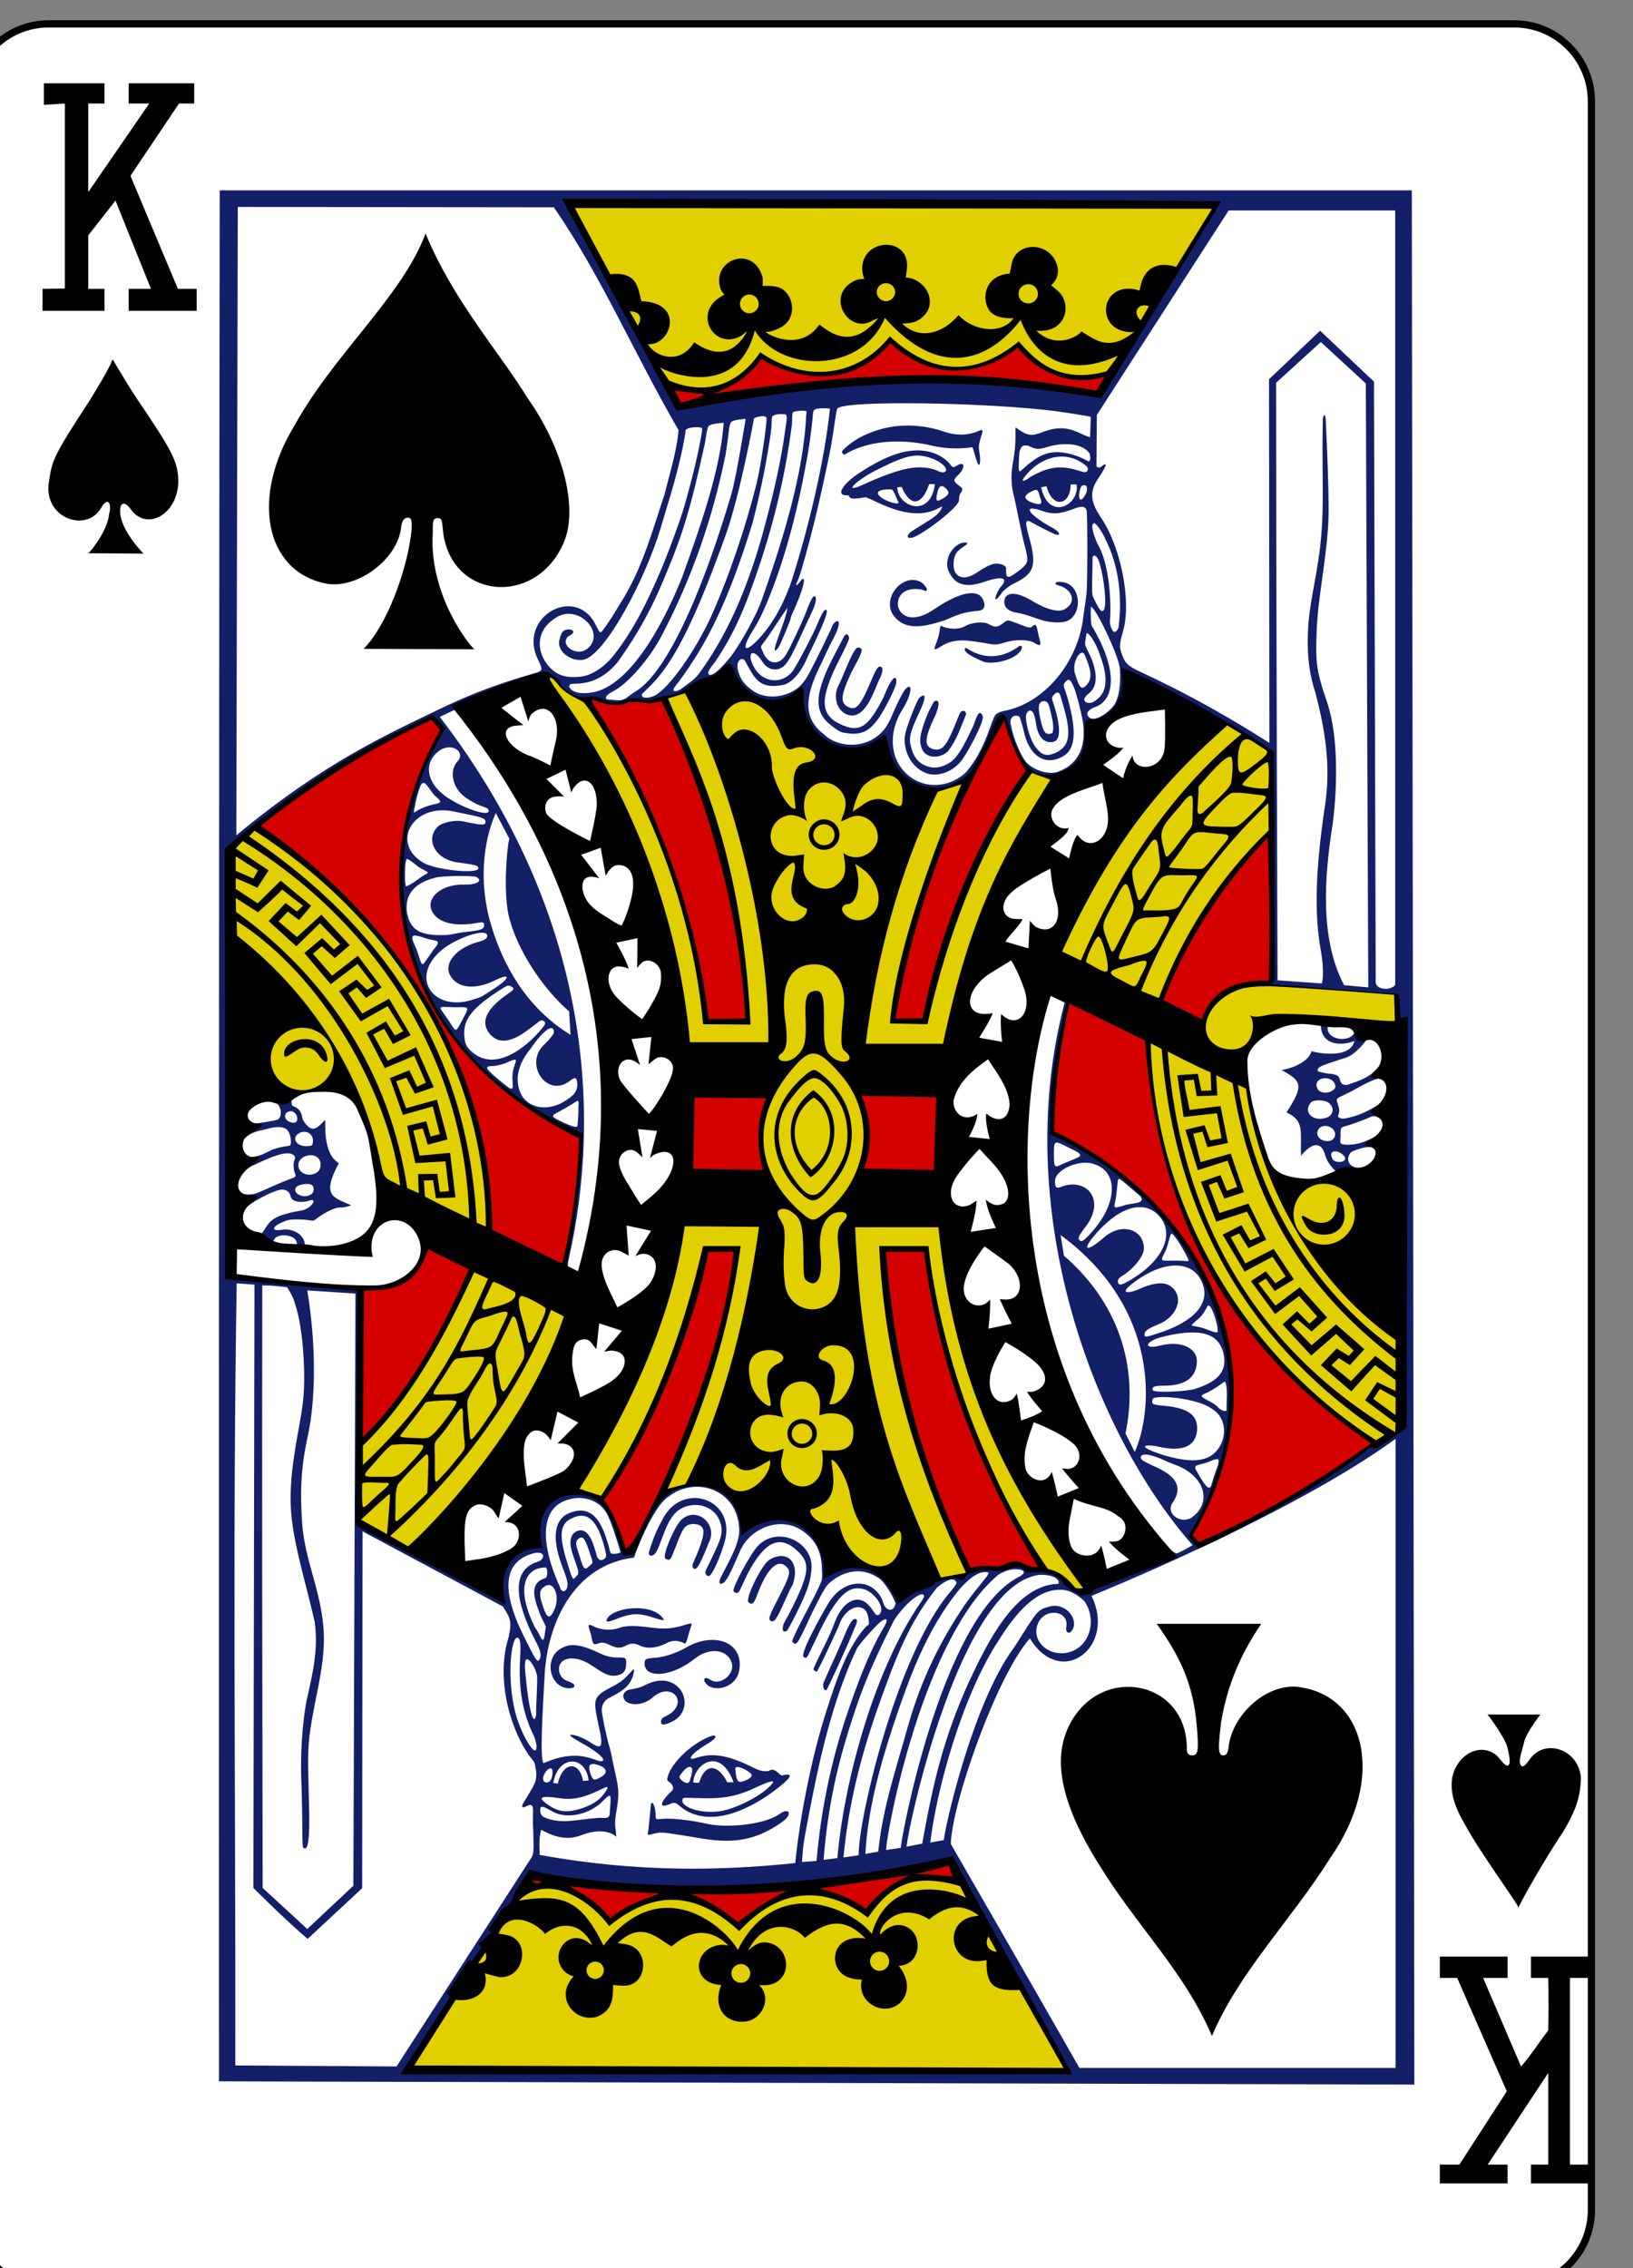 <?xml version="1.0" encoding="UTF-8"?>
<svg xmlns="http://www.w3.org/2000/svg" xmlns:xlink="http://www.w3.org/1999/xlink" width="18pt" height="25pt" viewBox="0 0 18 25" version="1.1">
<rect x="0" y="0" width="18" height="25" fill="#808080" stroke="none"/>
<g id="surface1">
<path style="fill-rule:nonzero;fill:rgb(100%,100%,100%);fill-opacity:1;stroke-width:0.997;stroke-linecap:butt;stroke-linejoin:miter;stroke:rgb(0%,0%,0%);stroke-opacity:1;stroke-miterlimit:4;" d="M 1006.766 1754.341 L 1208.745 1754.341 C 1214.579 1754.341 1219.343 1759.134 1219.343 1765.003 L 1219.343 2055.555 C 1219.343 2061.424 1214.579 2066.168 1208.745 2066.168 L 1006.766 2066.168 C 1000.884 2066.168 996.12 2061.424 996.12 2055.555 L 996.12 1765.003 C 996.12 1759.134 1000.884 1754.341 1006.766 1754.341 Z M 1006.766 1754.341 " transform="matrix(0.08,0,0,0.08,-80.006,-140.084)"/>
<path style=" stroke:none;fill-rule:nonzero;fill:rgb(7.451%,12.157%,40.392%);fill-opacity:1;" d="M 2.422 2.098 L 15.562 2.098 L 15.59 22.977 L 2.414 22.941 C 2.414 22.941 2.41 9.316 2.422 2.098 Z M 11.758 22.824 C 11.27 21.949 10.496 20.52 10.473 20.508 C 10.188 20.656 7.27 21.043 5.867 20.668 C 5.387 21.383 4.918 22.09 4.5 22.793 Z M 7.277 20.199 C 7.207 20.203 7.125 20.246 7.141 20.207 C 7.148 20.184 7.168 19.961 7.176 19.879 C 7.199 19.844 7.23 19.938 7.227 20.023 C 7.227 20.074 7.25 20.039 7.414 20.047 C 7.594 20.059 7.742 20.09 7.805 20.105 C 8.016 20.148 8.426 20.117 8.602 19.988 C 8.699 19.922 8.734 19.996 8.637 20.07 C 8.191 20.402 7.84 20.273 7.453 20.219 C 7.398 20.211 7.34 20.199 7.277 20.199 Z M 7.469 19.887 C 7.441 19.867 7.422 19.867 7.387 19.883 C 7.25 19.945 7.285 19.855 7.383 19.762 C 7.43 19.723 7.43 19.699 7.395 19.656 C 7.375 19.637 7.348 19.633 7.355 19.602 C 7.383 19.457 7.586 19.242 7.812 19.145 C 7.906 19.105 7.922 19.148 7.801 19.219 C 7.621 19.324 7.559 19.414 7.664 19.379 C 7.863 19.309 8.047 19.355 8.305 19.484 C 8.379 19.52 8.41 19.527 8.473 19.52 C 8.52 19.484 8.562 19.527 8.59 19.551 C 8.609 19.566 8.613 19.574 8.633 19.566 C 8.777 19.535 8.691 19.625 8.492 19.77 C 8.133 20.02 7.742 20.137 7.469 19.887 Z M 8.02 19.945 C 8.164 19.902 8.344 19.812 8.453 19.719 C 8.586 19.602 8.508 19.621 8.355 19.691 C 8.137 19.797 7.98 19.828 7.734 19.82 C 7.523 19.816 7.531 19.809 7.523 19.836 C 7.496 19.926 7.781 20.016 8.02 19.945 Z M 7.613 19.594 C 7.625 19.555 7.637 19.504 7.625 19.488 C 7.605 19.457 7.562 19.48 7.512 19.547 C 7.48 19.586 7.484 19.594 7.516 19.625 C 7.531 19.637 7.543 19.645 7.555 19.648 C 7.598 19.668 7.605 19.625 7.613 19.594 Z M 7.707 19.648 C 7.77 19.434 7.914 19.438 8.016 19.645 L 8.086 19.645 C 7.938 19.242 7.652 19.445 7.641 19.645 C 7.676 19.656 7.707 19.648 7.707 19.648 Z M 8.242 19.613 C 8.309 19.574 8.297 19.551 8.211 19.504 C 8.152 19.473 8.117 19.469 8.105 19.488 C 8.109 19.531 8.109 19.598 8.137 19.633 C 8.164 19.648 8.199 19.633 8.242 19.613 Z M 7.293 19 C 7.281 18.98 7.281 18.941 7.328 18.922 C 7.621 18.789 7.406 18.508 7.184 18.719 C 7.113 18.777 7.008 18.801 6.926 18.77 C 6.848 18.734 6.848 18.641 6.949 18.621 C 6.984 18.617 7.07 18.598 7.102 18.578 C 7.488 18.371 7.695 18.816 7.422 18.969 C 7.363 19 7.305 19.02 7.293 19 Z M 6.199 18.594 C 6.043 18.523 6.02 18.277 6.168 18.18 C 6.266 18.117 6.359 18.102 6.621 18.227 C 6.805 18.316 6.91 18.219 6.902 18.324 C 6.902 18.387 6.898 18.453 6.789 18.469 C 6.617 18.492 6.5 18.262 6.277 18.281 C 6.117 18.297 6.137 18.488 6.25 18.527 C 6.406 18.578 6.312 18.637 6.199 18.594 Z M 9.109 18.629 C 9.078 18.641 9.066 18.578 9.078 18.547 C 9.156 18.363 9.23 18.215 9.301 18.043 C 9.359 17.902 9.395 17.844 9.422 17.844 C 9.449 17.844 9.461 17.863 9.418 17.949 C 9.352 18.121 9.109 18.645 9.109 18.629 Z M 7.809 18.582 C 7.738 18.531 7.75 18.461 7.832 18.516 C 7.934 18.586 8.102 18.457 8.066 18.332 C 8.027 18.184 7.828 18.148 7.66 18.281 C 7.395 18.492 7.105 18.5 7.105 18.336 C 7.109 18.293 7.102 18.281 7.211 18.273 C 7.34 18.266 7.48 18.207 7.555 18.164 C 7.875 17.973 8.215 18.105 8.145 18.426 C 8.113 18.578 7.922 18.652 7.809 18.582 Z M 6.637 18.105 C 6.609 18.105 6.562 18.133 6.547 18.121 C 6.523 18.102 6.527 18.047 6.504 17.984 C 6.465 17.875 6.504 17.91 6.57 17.938 C 6.664 17.973 6.754 17.969 6.832 17.941 C 6.91 17.914 7.02 17.918 7.188 17.941 C 7.324 17.957 7.402 17.953 7.523 17.918 C 7.66 17.875 7.625 17.891 7.602 17.973 C 7.586 18.027 7.57 18.102 7.551 18.117 C 7.457 18.066 7.387 18.086 7.328 18.121 C 7.227 18.164 7.156 18.172 7.074 18.148 C 6.996 18.105 6.949 18.109 6.887 18.145 C 6.781 18.195 6.73 18.113 6.637 18.105 Z M 8.645 17.883 C 8.664 17.848 8.691 17.805 8.715 17.754 C 8.922 17.344 8.938 17.23 8.789 17.094 C 8.594 16.91 8.426 16.988 8.234 17.359 C 8.191 17.449 8.164 17.516 8.145 17.543 C 8.121 17.574 8.098 17.551 8.086 17.539 C 8.062 17.516 8.273 17.121 8.355 17.039 C 8.57 16.812 8.969 16.992 8.945 17.297 C 8.93 17.449 8.902 17.535 8.762 17.816 C 8.727 17.883 8.695 17.945 8.676 17.973 C 8.609 18.016 8.625 17.914 8.645 17.883 Z M 6.684 17.863 C 6.715 17.719 7.188 17.652 7.312 17.844 C 7.324 17.863 7.316 17.859 7.262 17.848 C 7.023 17.77 6.977 17.773 6.746 17.863 C 6.711 17.875 6.688 17.879 6.684 17.863 Z M 8.48 17.836 C 8.48 17.824 8.5 17.77 8.527 17.719 C 8.684 17.41 8.727 17.336 8.68 17.281 C 8.586 17.168 8.461 17.266 8.344 17.586 C 8.301 17.707 8.273 17.68 8.25 17.66 C 8.211 17.625 8.391 17.254 8.477 17.195 C 8.672 17.074 8.824 17.215 8.738 17.465 C 8.672 17.578 8.613 17.754 8.551 17.844 C 8.523 17.887 8.48 17.875 8.48 17.836 Z M 7.777 17.34 C 7.766 17.324 7.785 17.305 7.852 17.16 C 7.945 16.965 7.977 16.891 7.938 16.777 C 7.871 16.578 7.617 16.531 7.461 16.66 C 7.414 16.703 7.379 16.762 7.355 16.812 C 7.297 16.938 7.254 17.094 7.219 17.125 C 7.191 17.156 7.148 17.16 7.152 17.109 C 7.188 17.004 7.207 16.922 7.293 16.766 C 7.508 16.305 8.133 16.52 7.984 17.008 C 7.93 17.184 7.867 17.316 7.832 17.359 C 7.812 17.387 7.777 17.363 7.777 17.34 Z M 7.633 17.254 C 7.633 17.238 7.656 17.195 7.68 17.137 C 7.785 16.879 7.785 16.801 7.633 16.797 C 7.543 16.809 7.527 16.844 7.449 17.047 C 7.422 17.113 7.406 17.16 7.391 17.18 C 7.375 17.203 7.344 17.188 7.332 17.176 C 7.297 17.145 7.441 16.809 7.516 16.746 C 7.691 16.598 7.918 16.812 7.812 17.004 C 7.762 17.137 7.719 17.227 7.691 17.27 C 7.664 17.305 7.633 17.301 7.633 17.254 Z M 3.918 14.258 L 3.387 14.223 C 3.48 14.781 3.488 15.398 3.391 15.836 C 3.309 16.211 3.309 16.484 3.332 16.809 C 3.363 17.188 3.523 17.508 3.562 17.906 C 3.594 18.199 3.527 18.5 3.469 18.789 C 3.375 19.27 3.395 19.32 3.406 19.887 C 3.422 20.41 3.371 20.391 3.34 20.363 C 3.336 20.355 3.332 20.266 3.332 20.152 C 3.332 20.043 3.328 19.773 3.32 19.586 C 3.309 19.211 3.352 18.883 3.379 18.746 C 3.441 18.469 3.512 18.188 3.469 17.879 C 3.383 17.492 3.258 17.105 3.215 16.734 C 3.164 16.273 3.293 15.812 3.336 15.48 C 3.379 15.156 3.336 14.598 3.25 14.367 C 3.234 14.289 3.164 14.188 3.164 14.188 C 3.086 14.18 3.004 14.168 2.891 14.168 C 2.887 16.379 2.891 18.594 2.895 20.809 L 3.387 21.262 L 3.895 20.785 Z M 3.953 16.797 C 3.953 16.797 4.707 17.227 5.539 17.648 C 5.461 17.168 5.711 17.094 5.945 17.039 C 5.891 16.105 6.754 16.297 6.887 17.105 L 6.973 17.105 C 7.121 16.703 7.27 16.422 7.609 16.355 C 7.875 16.305 8.137 16.473 8.203 16.859 C 8.191 16.832 9.078 16.344 9.102 17.375 C 9.504 17.129 9.793 17.344 9.91 17.656 C 10.078 17.402 10.504 17.391 10.641 17.371 C 10.688 17.316 10.773 17.285 10.926 17.285 C 11.055 17.281 11.23 17.184 11.32 17.301 C 11.457 17.324 11.562 17.297 11.68 17.387 C 11.773 17.457 11.875 17.613 12.031 17.508 C 12.328 17.363 12.66 17.301 12.926 17.133 C 12.926 17.133 12.855 17.043 12.875 17.055 C 12.883 17.059 12.914 17.102 12.965 17.121 C 12.98 17.129 13.145 17.031 13.145 17.031 C 12.043 15.777 11.137 13.324 11.734 11.055 C 11.75 11.02 11.684 11.004 11.652 10.988 C 11.664 10.973 11.824 10.996 11.754 11.141 C 11.688 11.574 11.609 12.047 11.59 12.406 C 11.59 12.449 11.594 12.488 11.594 12.488 C 14.066 13.617 13.762 16.059 13.129 16.906 L 13.227 17.039 C 13.273 17.07 15.172 15.973 15.109 15.93 L 15.469 15.75 L 15.41 10.965 L 13.988 10.855 C 13.988 10.855 14.004 10.816 14.02 10.805 C 14.035 10.512 14.008 10.082 14.023 9.719 C 14.027 8.684 14.039 8.332 14.023 8.305 C 13.586 8.02 12.934 7.602 12.383 7.398 C 12.406 7.406 12.375 7.828 12.355 7.852 C 11.84 8.012 12.082 8.223 11.891 8.445 C 11.762 8.582 11.465 8.609 11.32 8.441 C 11.145 8.277 11.066 7.898 11.066 7.898 C 10.793 8.188 10.848 8.535 10.484 8.664 C 9.898 8.953 9.711 8.094 9.746 8.113 C 9.52 8.328 8.891 8.5 8.824 7.598 C 8.539 7.855 8.223 7.727 8.086 7.41 C 7.914 7.414 7.719 7.551 7.547 7.621 C 7.383 7.695 7.176 7.734 7.02 7.73 C 6.828 7.754 6.668 7.754 6.496 7.703 C 6.414 7.73 6.23 7.652 6.172 7.539 C 6.086 7.438 6.008 7.43 5.926 7.449 C 5.645 7.598 5.344 7.633 5.012 7.785 C 4.988 7.801 5.039 7.828 5.023 7.82 C 5.016 7.82 4.848 7.902 4.848 7.902 C 6.531 10.094 6.625 12.305 6.27 13.871 C 6.258 13.926 6.25 13.965 6.285 14.008 C 6.234 13.996 6.23 14.012 6.223 13.98 L 6.398 12.664 C 6.402 12.504 6.422 12.516 6.281 12.457 C 6.148 12.402 6.027 12.352 5.918 12.285 C 5.508 11.984 5.043 11.613 4.82 11.152 C 4.172 10.156 4.387 8.973 4.871 8.031 L 4.75 7.91 C 3.336 8.609 2.504 9.363 2.504 9.363 L 2.512 14.062 L 3.961 14.227 Z M 3.254 13.66 C 3.207 13.609 3.09 13.602 3.039 13.641 C 3.027 13.648 3.004 13.699 2.996 13.695 C 2.93 13.68 2.887 13.668 2.875 13.613 L 2.945 13.508 C 3 13.426 3.082 13.395 3.215 13.363 C 3.262 13.352 3.336 13.344 3.359 13.332 C 3.461 13.289 3.496 13.195 3.395 13.238 C 3.32 13.258 3.215 13.25 3.203 13.184 C 3.191 13.129 3.141 13.105 3.09 13.113 C 2.992 13.137 2.902 13.188 2.812 13.238 C 2.777 13.262 2.703 13.312 2.703 13.312 C 2.691 13.332 2.648 13.203 2.688 13.164 C 2.738 13.168 2.781 13.168 2.828 13.152 C 2.949 13.102 3.062 13.047 3.184 13 C 3.262 12.973 3.27 12.973 3.246 12.918 C 3.238 12.898 3.23 12.832 3.242 12.797 C 3.258 12.762 3.254 12.742 3.23 12.727 C 3.176 12.691 3.047 12.723 2.863 12.812 C 2.805 12.84 2.77 12.848 2.734 12.879 C 2.758 12.82 2.742 12.809 2.742 12.75 C 2.816 12.758 2.887 12.73 2.945 12.699 C 2.996 12.672 3.051 12.648 3.188 12.629 C 3.223 12.625 3.207 12.492 3.164 12.453 C 3.125 12.414 3.039 12.414 2.938 12.445 C 2.848 12.465 2.734 12.484 2.672 12.582 C 2.594 12.656 2.676 12.461 2.816 12.383 C 2.879 12.379 3.02 12.352 3.051 12.344 C 3.109 12.332 3.117 12.203 3.035 12.148 C 2.984 12.105 3.219 12.105 3.215 12.117 C 3.211 12.125 3.211 12.18 3.227 12.191 C 3.328 12.223 3.328 12.305 3.336 12.34 C 3.449 12.527 3.508 12.41 3.586 12.344 C 3.57 12.754 3.715 12.797 3.734 12.824 C 3.535 13.191 3.684 13.199 3.871 13.285 C 3.871 13.285 3.801 13.312 3.754 13.309 C 3.68 13.305 3.539 13.391 3.477 13.441 C 3.441 13.469 3.441 13.445 3.305 13.441 C 3.176 13.438 3.168 13.449 3.109 13.473 C 2.992 13.523 2.992 13.574 3.105 13.555 C 3.227 13.535 3.344 13.605 3.359 13.703 C 3.367 13.723 3.359 13.758 3.355 13.754 C 3.332 13.75 3.273 13.762 3.277 13.746 C 3.277 13.734 3.277 13.691 3.254 13.66 Z M 3.43 13.164 C 3.461 13.145 3.469 13.086 3.438 13.062 C 3.414 13.039 3.305 13.051 3.273 13.078 C 3.203 13.133 3.332 13.227 3.43 13.164 Z M 3.5 12.918 C 3.539 12.887 3.547 12.812 3.512 12.77 C 3.449 12.695 3.297 12.742 3.289 12.832 C 3.277 12.934 3.414 12.984 3.5 12.918 Z M 3.449 12.582 C 3.457 12.5 3.375 12.449 3.301 12.488 C 3.207 12.535 3.262 12.637 3.379 12.633 C 3.445 12.629 3.445 12.629 3.449 12.582 Z M 3.176 12.254 C 3.133 12.273 3.129 12.324 3.172 12.355 C 3.336 12.445 3.285 12.207 3.176 12.254 Z M 14.609 12.738 C 14.539 12.477 14.34 12.738 14.34 12.742 C 14.332 12.473 14.383 12.352 14.18 12.262 C 14.383 11.953 14.34 11.914 14.125 11.793 C 14.145 11.797 14.414 11.738 14.457 11.586 C 14.469 11.594 14.879 11.691 14.93 11.473 C 14.805 11.527 14.562 11.535 14.559 11.297 C 14.582 11.293 14.641 11.305 14.637 11.309 C 14.602 11.465 14.883 11.5 14.93 11.379 C 14.93 11.379 15.023 11.441 15.066 11.453 C 15.07 11.457 14.938 11.637 14.816 11.664 C 14.602 11.734 14.523 11.754 14.523 11.797 C 14.523 11.816 14.559 11.816 14.625 11.832 C 14.762 11.84 14.758 11.867 14.773 11.914 C 14.789 11.953 14.805 11.961 14.852 11.957 C 15.004 11.906 15.082 11.879 15.191 11.773 C 15.203 11.77 15.219 11.883 15.227 11.887 C 15.227 11.871 15.117 11.902 14.949 12 C 14.809 12.078 14.754 12.09 14.738 12.113 C 14.723 12.129 14.758 12.18 14.762 12.234 C 14.766 12.281 14.734 12.305 14.758 12.316 C 14.781 12.336 14.824 12.332 14.879 12.316 C 14.996 12.289 15.086 12.242 15.195 12.176 C 15.172 12.219 15.211 12.328 15.211 12.328 C 15.211 12.328 15.156 12.289 15.113 12.309 C 15.027 12.348 14.891 12.395 14.855 12.406 C 14.82 12.414 14.805 12.418 14.789 12.43 C 14.773 12.445 14.777 12.477 14.777 12.527 C 14.773 12.566 14.766 12.598 14.789 12.609 C 14.84 12.625 14.941 12.621 15.043 12.582 C 15.086 12.566 15.18 12.516 15.18 12.516 L 15.152 12.664 C 15.113 12.621 15 12.652 14.926 12.684 C 14.887 12.695 14.875 12.719 14.863 12.75 C 14.848 12.809 14.883 12.844 14.926 12.863 C 14.953 12.875 14.996 12.871 14.996 12.871 C 14.801 12.945 14.84 12.973 14.727 12.914 C 14.676 12.863 14.629 12.809 14.609 12.738 Z M 14.812 12.738 C 14.781 12.703 14.727 12.68 14.691 12.695 C 14.664 12.711 14.672 12.742 14.684 12.766 C 14.707 12.836 14.879 12.812 14.812 12.738 Z M 14.699 12.551 C 14.746 12.492 14.695 12.414 14.609 12.41 C 14.551 12.41 14.52 12.449 14.52 12.492 C 14.523 12.578 14.66 12.602 14.699 12.551 Z M 14.605 12.324 C 14.691 12.305 14.715 12.223 14.656 12.164 C 14.617 12.121 14.484 12.117 14.449 12.152 C 14.363 12.25 14.461 12.363 14.605 12.324 Z M 14.676 12.027 C 14.727 12.004 14.734 11.961 14.691 11.914 C 14.613 11.848 14.473 11.898 14.52 11.996 C 14.539 12.043 14.617 12.059 14.676 12.027 Z M 4.477 9.77 C 4.551 9.742 4.605 9.688 4.684 9.641 C 4.738 9.613 4.719 9.617 4.652 9.578 C 4.598 9.555 4.492 9.445 4.48 9.473 C 4.457 9.52 4.461 9.77 4.477 9.77 Z M 6.367 12.391 C 6.371 12.34 6.379 12.262 6.375 12.207 C 6.387 12.102 6.367 12.133 6.309 12.168 C 6.266 12.195 6.195 12.234 6.168 12.25 C 6.059 12.305 6.07 12.305 6.223 12.379 C 6.352 12.434 6.367 12.43 6.367 12.391 Z M 6.219 12.141 C 6.324 12.074 6.355 12.043 6.363 11.969 C 6.363 11.887 6.352 11.855 6.281 11.914 C 6.027 12.109 5.77 11.727 6 11.512 C 6.047 11.469 6.105 11.398 6.105 11.383 C 6.109 11.258 5.969 11.379 5.855 11.551 C 5.727 11.703 5.648 11.898 5.758 12.086 C 5.848 12.219 6.047 12.246 6.219 12.141 Z M 5.648 11.891 C 5.645 11.828 5.664 11.762 5.672 11.742 C 5.699 11.668 5.699 11.66 5.57 11.719 C 5.52 11.738 5.457 11.75 5.434 11.75 C 5.328 11.75 5.355 11.781 5.504 11.906 C 5.656 12.031 5.66 12.039 5.648 11.891 Z M 6.004 11.297 C 6.02 11.258 5.988 11.242 5.957 11.25 C 5.953 11.25 5.898 11.293 5.836 11.34 C 5.641 11.492 5.496 11.512 5.398 11.395 C 5.301 11.277 5.344 11.141 5.562 10.98 C 5.66 10.91 5.684 10.902 5.637 10.875 C 5.602 10.852 5.598 10.855 5.461 10.945 C 5.18 11.133 5.094 11.262 5.121 11.449 C 5.129 11.527 5.168 11.566 5.207 11.598 C 5.477 11.832 5.848 11.508 6.004 11.297 Z M 6.289 11.406 L 6.273 11.148 C 5.988 10.902 5.715 10.488 5.621 10.145 C 5.527 9.84 5.605 9.203 5.617 9.25 L 5.465 8.961 C 5.328 9.266 5.27 9.734 5.418 10.211 C 5.539 10.613 5.789 11.102 6.289 11.406 Z M 5.09 11.254 C 5.18 11.082 5.18 11.102 5.008 11.102 C 4.809 11.098 4.828 11.074 4.941 11.242 C 5.031 11.379 5.016 11.391 5.09 11.254 Z M 5.207 11.02 C 5.324 10.984 5.297 10.992 5.449 10.895 C 5.625 10.781 5.633 10.719 5.457 10.805 C 5.23 10.918 5.031 10.891 4.957 10.742 C 4.895 10.613 5.031 10.453 5.254 10.387 C 5.332 10.367 5.371 10.348 5.371 10.316 C 5.375 10.215 4.988 10.348 4.832 10.504 C 4.527 10.801 4.793 11.152 5.207 11.02 Z M 4.715 10.559 C 4.727 10.543 4.754 10.504 4.777 10.469 C 4.887 10.344 4.793 10.379 4.699 10.344 C 4.648 10.328 4.598 10.309 4.566 10.312 C 4.508 10.32 4.586 10.43 4.605 10.504 C 4.656 10.66 4.648 10.656 4.715 10.559 Z M 5.125 10.273 C 5.316 10.254 5.336 10.238 5.336 10.195 C 5.336 10.156 5.312 10.164 5.215 10.18 C 4.957 10.215 4.789 10.148 4.75 10.012 C 4.715 9.875 4.887 9.742 5.121 9.75 C 5.246 9.754 5.328 9.711 5.254 9.668 C 5.215 9.648 4.867 9.652 4.789 9.676 C 4.559 9.738 4.465 9.867 4.484 10.043 C 4.516 10.258 4.637 10.32 4.93 10.305 C 4.984 10.301 5.055 10.281 5.125 10.273 Z M 5.273 9.57 C 5.273 9.535 5.219 9.531 5.035 9.504 C 4.793 9.469 4.684 9.246 4.828 9.109 C 4.887 9.059 5.02 9.039 5.094 9.051 C 5.254 9.082 5.352 9.113 5.352 9.059 C 5.352 9.012 5.305 9.008 5.004 8.945 C 4.551 8.848 4.301 9.293 4.664 9.508 C 4.801 9.59 5.273 9.637 5.273 9.57 Z M 5.387 8.938 C 5.387 8.918 5.371 8.906 5.336 8.895 C 5.285 8.875 5.254 8.871 5.141 8.797 C 4.988 8.695 4.945 8.5 5.043 8.391 C 5.141 8.289 4.969 8.168 4.828 8.285 C 4.684 8.402 4.695 8.59 4.863 8.738 C 5.016 8.875 5.387 9.016 5.387 8.938 Z M 4.648 8.91 C 4.809 8.836 4.922 8.879 4.801 8.777 C 4.73 8.715 4.672 8.539 4.625 8.688 C 4.59 8.777 4.562 8.938 4.562 8.953 C 4.574 8.961 4.57 8.945 4.648 8.91 Z M 10.238 8.531 C 10.059 8.484 9.938 8.277 9.98 8.078 C 10.008 7.969 10.113 7.703 10.137 7.688 C 10.215 7.625 10.203 7.707 10.133 7.852 C 10.066 7.996 10.012 8.117 10.035 8.203 C 10.062 8.328 10.113 8.422 10.246 8.453 C 10.336 8.477 10.422 8.438 10.48 8.398 C 10.559 8.344 10.633 8.203 10.723 8.012 C 10.75 7.957 10.785 7.789 10.832 7.891 C 10.855 7.945 10.668 8.293 10.598 8.383 C 10.512 8.496 10.363 8.559 10.238 8.531 Z M 11.324 8.414 C 11.41 8.496 11.559 8.539 11.656 8.508 C 11.895 8.426 12.004 8.203 11.914 7.848 C 11.867 7.645 11.828 7.523 11.789 7.496 C 11.77 7.484 11.75 7.508 11.73 7.535 C 11.715 7.559 11.738 7.594 11.766 7.688 C 11.879 8.086 11.848 8.266 11.711 8.34 C 11.512 8.449 11.336 8.324 11.281 8.043 C 11.27 7.996 11.242 7.91 11.242 7.91 C 11.227 7.867 11.102 7.879 11.148 8.008 C 11.16 8.109 11.258 8.355 11.324 8.414 Z M 12.344 7.375 C 12.34 7.234 12.043 6.629 12.023 6.695 C 12.023 6.695 12.02 6.836 12.031 6.891 C 12.039 6.91 12.055 6.93 12.066 6.953 C 12.324 7.406 12.285 7.73 12.059 7.797 C 11.984 7.832 11.969 7.867 12 7.902 C 12.07 7.977 12.242 7.828 12.277 7.777 C 12.359 7.656 12.348 7.438 12.344 7.375 Z M 8.027 7.27 C 8.125 7.164 8.336 6.793 8.402 6.598 C 8.605 6.02 8.816 5.355 8.875 4.742 C 8.883 4.664 8.887 4.547 8.891 4.535 C 8.875 4.52 8.773 4.527 8.742 4.543 C 8.727 4.566 8.734 4.613 8.73 4.672 C 8.641 5.363 8.473 5.992 8.227 6.633 C 8.117 6.91 8.016 7.094 7.887 7.289 C 7.863 7.32 7.836 7.355 7.824 7.375 C 7.789 7.422 7.812 7.453 7.852 7.434 C 7.922 7.398 7.98 7.324 8.027 7.27 Z M 7.695 7.438 C 8.008 7.016 8.227 6.512 8.398 5.914 C 8.504 5.527 8.602 5.137 8.656 4.734 C 8.668 4.652 8.68 4.594 8.664 4.57 C 8.621 4.559 8.543 4.562 8.516 4.586 C 8.5 4.609 8.512 4.66 8.496 4.773 C 8.453 5.07 8.395 5.371 8.297 5.758 C 8.031 6.625 7.789 7.105 7.469 7.531 C 7.441 7.566 7.422 7.59 7.422 7.605 C 7.426 7.625 7.457 7.625 7.508 7.594 C 7.574 7.543 7.648 7.496 7.695 7.438 Z M 7.223 7.664 C 7.375 7.578 7.645 7.207 7.832 6.809 C 8.043 6.34 8.219 5.805 8.336 5.344 C 8.387 5.145 8.457 4.641 8.449 4.605 C 8.434 4.566 8.289 4.602 8.309 4.625 C 8.309 4.625 8.16 5.438 8.004 5.883 C 7.707 6.715 7.453 7.277 7.18 7.547 C 7.145 7.582 7.074 7.652 7.074 7.652 C 7.074 7.652 7.074 7.684 7.098 7.688 C 7.152 7.695 7.188 7.68 7.223 7.664 Z M 6.992 7.629 C 7.336 7.441 7.734 6.555 8.062 5.445 C 8.117 5.254 8.219 4.617 8.219 4.617 C 8.219 4.617 8.082 4.625 8.059 4.652 C 8.031 4.691 8.035 4.789 7.996 5.02 C 7.852 5.723 7.629 6.363 7.297 7 C 7.152 7.277 6.91 7.543 6.762 7.617 C 6.676 7.66 6.652 7.707 6.711 7.711 C 6.816 7.715 6.828 7.734 6.902 7.695 Z M 11.68 17.523 C 11.422 17.523 11.203 17.77 11.012 18.074 C 10.598 18.703 10.32 19.75 10.254 20.309 L 10.406 20.281 C 10.383 20.289 10.699 18.797 11.18 18.156 C 11.438 17.754 11.426 17.746 11.57 17.707 C 11.754 17.66 11.902 17.859 11.812 17.977 C 11.777 18.02 11.742 17.988 11.754 17.93 C 11.785 17.75 11.516 17.715 11.441 17.895 C 11.355 18.098 11.586 18.285 11.809 18.203 C 12.012 18.133 12.094 17.855 11.953 17.648 C 11.879 17.578 11.777 17.516 11.68 17.523 Z M 10.328 17.5 C 10.02 17.883 9.871 18.273 9.68 18.812 C 9.492 19.348 9.355 19.871 9.297 20.473 L 9.465 20.449 C 9.457 20.062 9.887 18.223 10.484 17.535 C 10.52 17.492 10.547 17.453 10.543 17.445 C 10.512 17.352 10.367 17.465 10.328 17.5 Z M 11.008 17.355 C 10.609 17.68 10.289 18.387 10.082 19.039 C 9.855 19.746 9.754 20.391 9.77 20.391 L 9.93 20.367 C 9.918 20.328 10.371 17.84 11.219 17.387 C 11.293 17.352 11.309 17.316 11.246 17.301 C 11.148 17.285 11.074 17.316 11.008 17.355 Z M 11.453 17.359 C 10.582 17.473 10.016 20.113 9.996 20.332 C 9.996 20.336 9.992 20.355 9.992 20.355 L 10.168 20.32 C 10.168 20.32 10.168 20.312 10.168 20.305 C 10.289 19.633 10.402 19.156 10.676 18.547 C 10.887 18.094 11.176 17.516 11.613 17.461 C 11.648 17.457 11.68 17.469 11.668 17.43 C 11.641 17.363 11.512 17.355 11.453 17.359 Z M 6.273 16.527 C 5.961 16.605 5.949 16.98 6.156 17.457 C 6.176 17.492 6.172 17.512 6.188 17.527 C 6.223 17.559 6.25 17.516 6.254 17.484 C 6.262 17.441 6.242 17.383 6.211 17.301 C 6.078 16.969 6.109 16.777 6.238 16.695 C 6.566 16.527 6.656 16.871 6.707 17.031 C 6.719 17.07 6.723 17.121 6.742 17.125 C 6.809 17.133 6.84 17.109 6.84 17.109 C 6.84 17.109 6.754 16.812 6.699 16.703 C 6.613 16.523 6.41 16.484 6.273 16.527 Z M 3.996 16.879 L 3.992 20.812 L 3.391 21.371 C 3.133 21.152 2.793 20.809 2.793 20.809 L 2.805 14.16 L 2.609 14.145 C 2.562 17 2.598 19.902 2.594 22.766 L 4.371 22.777 L 5.844 20.496 C 5.844 20.496 5.863 20.469 5.867 20.457 C 5.887 20.414 5.883 20.348 5.875 20.105 C 5.871 20.004 5.883 19.93 5.867 19.906 C 5.852 19.883 5.82 19.898 5.793 19.914 C 5.762 19.926 5.746 19.922 5.762 19.887 C 5.77 19.867 5.801 19.824 5.824 19.781 C 5.906 19.648 5.93 19.605 5.898 19.457 C 5.895 19.418 5.859 19.387 5.828 19.344 C 5.582 18.98 5.48 18.445 5.605 18.051 C 5.645 17.875 5.629 17.84 5.543 17.707 Z M 11.777 12.648 C 11.617 12.566 11.617 12.566 11.617 12.723 C 11.617 12.84 11.621 12.867 11.664 12.852 C 11.727 12.82 11.805 12.793 11.863 12.766 C 11.977 12.727 11.836 12.68 11.777 12.648 Z M 12.418 13.055 C 12.293 12.953 12.336 12.965 12.301 13.191 C 12.281 13.324 12.254 13.328 12.395 13.285 C 12.473 13.258 12.641 13.273 12.566 13.18 C 12.566 13.184 12.441 13.074 12.418 13.055 Z M 7.375 16.492 C 7.184 16.609 6.988 17.168 6.988 17.168 C 6.316 17.25 6.035 17.906 6.004 18.453 C 5.98 18.883 5.949 19.391 5.992 19.434 C 6.434 19.238 6.605 19.465 6.648 19.402 C 6.664 19.375 6.547 19.285 6.402 19.207 C 6.367 19.188 6.316 19.156 6.297 19.141 C 6.242 19.094 6.402 19.133 6.504 19.203 C 6.633 19.289 6.656 19.27 6.598 19.016 C 6.539 18.738 6.527 18.703 6.742 18.594 C 6.828 18.551 6.879 18.512 6.938 18.445 C 6.988 18.391 7 18.375 6.98 18.457 C 6.949 18.598 6.824 18.656 6.715 18.715 C 6.656 18.742 6.633 18.801 6.633 18.848 C 6.633 18.898 6.691 19.172 6.719 19.258 C 6.742 19.34 6.754 19.422 6.773 19.504 C 6.824 19.723 6.824 19.766 6.801 19.926 C 6.785 20.016 6.777 20.07 6.781 20.125 C 6.789 20.176 6.793 20.246 6.793 20.246 C 6.793 20.242 6.676 20.125 6.41 20.227 C 6.223 20.301 6.07 20.223 5.965 20.168 C 5.941 20.254 5.945 20.348 5.949 20.445 C 7.043 20.645 7.98 20.617 8.766 20.535 C 8.785 20.305 8.887 19.57 9.094 18.906 C 9.18 18.633 9.277 18.34 9.391 18.148 C 9.465 18.016 9.543 17.926 9.57 17.91 C 9.578 17.906 9.578 17.902 9.578 17.898 C 9.578 17.891 9.578 17.887 9.578 17.879 C 9.574 17.836 9.566 17.77 9.527 17.738 C 9.438 17.668 9.293 17.762 9.246 17.922 C 9.203 18.016 9.012 18.434 9 18.426 C 8.988 18.418 8.961 18.418 8.969 18.387 C 9.043 18.219 9.145 18.039 9.199 17.887 C 9.277 17.668 9.445 17.555 9.574 17.691 C 9.617 17.738 9.637 17.781 9.656 17.797 C 9.668 17.809 9.691 17.801 9.703 17.781 C 9.75 17.711 9.641 17.551 9.52 17.516 C 9.348 17.469 9.223 17.594 9.027 17.996 C 8.914 18.23 8.895 18.289 8.875 18.27 C 8.871 18.27 8.844 18.27 8.855 18.227 C 8.875 18.129 9.027 17.848 9.133 17.668 C 9.293 17.406 9.59 17.383 9.715 17.613 C 9.734 17.645 9.734 17.684 9.758 17.711 C 9.793 17.762 9.859 17.754 9.871 17.672 C 9.855 17.617 9.75 17.426 9.68 17.391 C 9.512 17.277 9.309 17.301 9.141 17.449 C 9.102 17.484 9.062 17.555 8.949 17.781 C 8.781 18.148 8.777 18.148 8.73 18.09 C 8.797 17.914 8.973 17.625 9.047 17.445 C 9.059 17.422 9.062 17.391 9.062 17.363 C 9.055 17.234 9.078 17.008 8.805 16.848 C 8.57 16.723 8.262 16.852 8.156 17.098 C 8.074 17.289 8.016 17.418 7.977 17.445 C 7.918 17.48 7.93 17.43 7.934 17.41 C 8.016 17.238 8.129 17.066 8.148 16.895 C 8.16 16.43 7.684 16.258 7.375 16.492 Z M 4.926 7.777 C 5.297 7.605 5.551 7.52 5.926 7.41 C 5.977 7.387 5.984 7.383 5.934 7.277 C 5.691 6.805 6.348 6.43 6.57 6.895 C 6.602 6.953 6.609 6.988 6.637 6.957 C 6.691 6.887 6.758 6.785 6.824 6.672 C 7.078 6.285 7.191 5.844 7.324 5.453 C 7.379 5.227 7.457 4.988 7.48 4.742 C 6.98 3.879 6.633 3.051 6.105 2.285 L 2.621 2.281 L 2.605 9.207 C 3.582 8.398 4.246 8.105 4.926 7.777 Z M 8.852 7.523 C 8.891 7.48 8.93 7.406 9.082 7.098 C 9.105 7.043 9.152 6.957 9.168 6.914 C 9.191 6.844 9.277 6.797 9.234 6.93 C 9.227 6.957 9.207 6.992 9.184 7.043 C 9.133 7.133 9.086 7.246 9.051 7.316 C 8.855 7.703 8.863 7.926 9.082 8.094 C 9.242 8.25 9.582 8.266 9.762 8.02 C 9.789 7.977 9.816 7.926 9.824 7.906 C 9.902 7.719 9.957 7.625 9.973 7.605 C 10.055 7.504 10.066 7.629 9.945 7.824 C 9.809 8.043 9.809 8.285 9.926 8.453 C 10.102 8.703 10.438 8.711 10.648 8.512 C 10.758 8.383 10.844 8.223 10.914 8.016 C 10.93 7.969 10.945 7.934 10.957 7.906 C 10.973 7.867 11 7.852 11.066 7.836 C 11.512 7.754 11.887 7.297 11.941 6.797 C 11.949 6.73 11.969 6.609 11.977 6.539 C 11.988 6.398 11.988 5.668 11.977 5.625 C 11.969 5.602 11.953 5.586 11.926 5.586 C 11.902 5.586 11.871 5.594 11.824 5.613 C 11.68 5.664 11.609 5.676 11.469 5.625 C 11.422 5.609 11.387 5.605 11.371 5.605 C 11.309 5.613 11.391 5.699 11.57 5.801 C 11.652 5.84 11.711 5.898 11.648 5.895 C 11.629 5.895 11.41 5.781 11.379 5.762 C 11.281 5.699 11.305 5.777 11.359 5.98 C 11.426 6.25 11.387 6.328 11.172 6.434 C 11.129 6.453 11.078 6.496 11.051 6.523 C 10.934 6.691 10.965 6.566 11.023 6.477 C 11.121 6.375 11.062 6.34 10.859 6.41 C 10.629 6.492 10.523 6.434 10.461 6.305 C 10.387 6.16 10.523 5.977 10.637 5.98 C 10.676 5.98 10.668 5.996 10.613 6.031 C 10.547 6.074 10.516 6.117 10.512 6.195 C 10.496 6.352 10.609 6.418 10.766 6.312 C 10.84 6.262 10.898 6.23 10.953 6.215 C 11.008 6.203 11.094 6.227 11.09 6.27 C 11.09 6.285 11.09 6.332 11.094 6.34 C 11.109 6.391 11.188 6.32 11.223 6.297 C 11.34 6.207 11.336 6.191 11.305 6.051 C 11.25 5.852 11.223 5.668 11.176 5.469 C 11.148 5.363 11.141 5.242 11.16 5.133 C 11.168 5.082 11.188 4.969 11.191 4.895 C 11.195 4.816 11.191 4.711 11.195 4.711 C 11.312 4.797 11.359 4.812 11.473 4.77 C 11.652 4.699 11.762 4.707 11.91 4.777 C 11.965 4.805 12.016 4.82 12.016 4.82 L 12.023 4.594 C 12.023 4.594 11.887 4.566 11.629 4.531 C 10.863 4.434 9.289 4.41 9.23 4.504 C 9.215 4.527 9.199 4.691 9.16 4.918 C 9.066 5.387 8.961 5.855 8.824 6.316 C 8.793 6.41 8.766 6.449 8.781 6.449 C 8.789 6.453 8.816 6.414 8.828 6.398 C 8.902 6.316 8.848 6.52 8.734 6.762 C 8.723 6.785 8.715 6.809 8.715 6.816 C 8.715 6.832 8.645 7 8.598 7.105 C 8.566 7.168 8.539 7.188 8.539 7.148 C 8.574 7.008 8.664 6.824 8.68 6.699 C 8.598 6.812 8.484 7 8.395 7.113 C 8.379 7.141 8.398 7.152 8.41 7.188 C 8.465 7.328 8.59 7.34 8.664 7.215 C 8.707 7.145 8.832 6.879 8.879 6.762 C 8.922 6.645 8.953 6.582 8.969 6.574 C 9 6.559 9.008 6.625 8.953 6.738 C 8.789 7.082 8.719 7.273 8.637 7.344 C 8.574 7.398 8.469 7.395 8.406 7.297 C 8.305 7.133 8.219 7.188 8.312 7.355 C 8.41 7.531 8.629 7.547 8.742 7.391 C 8.781 7.336 8.961 7 9.016 6.863 C 9.047 6.785 9.082 6.727 9.094 6.723 C 9.152 6.699 9.082 6.875 8.91 7.223 C 8.855 7.359 8.766 7.504 8.645 7.547 C 8.352 7.609 8.312 7.457 8.207 7.277 C 8.16 7.234 8.113 7.305 8.133 7.383 C 8.164 7.508 8.223 7.559 8.309 7.621 C 8.496 7.738 8.758 7.656 8.852 7.523 Z M 10.164 8.258 C 10.137 8.199 10.141 8.141 10.152 8.086 C 10.184 7.957 10.234 7.836 10.297 7.73 C 10.391 7.688 10.32 7.867 10.305 7.895 C 10.191 8.137 10.18 8.227 10.289 8.258 C 10.383 8.281 10.43 8.223 10.52 8.008 C 10.566 7.895 10.582 7.848 10.598 7.84 C 10.633 7.828 10.648 7.84 10.648 7.875 C 10.59 8.016 10.543 8.164 10.445 8.285 C 10.355 8.363 10.211 8.363 10.164 8.258 Z M 9.289 8.074 C 9.25 8.066 9.18 8.012 9.129 7.969 C 8.965 7.82 8.992 7.613 9.195 7.223 C 9.211 7.191 9.273 7.074 9.293 7.035 C 9.324 6.965 9.359 6.992 9.359 7.039 C 9.359 7.051 9.309 7.16 9.258 7.258 C 9.031 7.699 9.039 7.875 9.258 7.98 C 9.473 8.082 9.566 8.023 9.738 7.688 C 9.836 7.438 9.887 7.434 9.879 7.527 C 9.879 7.566 9.762 7.805 9.684 7.918 C 9.57 8.078 9.477 8.109 9.289 8.074 Z M 9.305 7.859 C 9.223 7.809 9.188 7.68 9.234 7.574 C 9.281 7.488 9.398 7.156 9.453 7.137 C 9.539 7.137 9.492 7.207 9.383 7.414 C 9.258 7.684 9.262 7.754 9.359 7.797 C 9.449 7.836 9.496 7.758 9.629 7.441 C 9.652 7.391 9.68 7.34 9.699 7.348 C 9.719 7.348 9.758 7.363 9.684 7.508 C 9.668 7.543 9.641 7.613 9.609 7.68 C 9.516 7.875 9.41 7.926 9.305 7.859 Z M 10.82 7.285 C 10.785 7.266 10.609 7.199 10.637 7.145 C 10.641 7.137 10.648 7.145 10.656 7.145 C 10.812 7.25 11.012 7.277 11.219 7.133 C 11.25 7.102 11.277 7.121 11.258 7.16 C 11.195 7.281 10.918 7.336 10.82 7.285 Z M 10.312 7.109 C 10.316 7.098 10.332 7.062 10.344 7.016 C 10.363 6.945 10.359 6.891 10.375 6.898 C 10.445 6.938 10.574 6.941 10.637 6.902 C 10.707 6.859 10.848 6.848 10.898 6.879 C 10.973 6.926 11.008 6.906 11.059 6.867 C 11.117 6.82 11.117 6.84 11.223 6.875 C 11.297 6.902 11.328 6.922 11.363 6.914 C 11.375 6.914 11.398 6.883 11.406 6.887 C 11.434 6.891 11.434 6.961 11.457 7.039 C 11.48 7.113 11.469 7.129 11.402 7.086 C 11.355 7.055 11.219 7.039 11.074 7.082 C 10.969 7.117 10.945 7.102 10.867 7.09 C 10.676 7.059 10.535 7.031 10.391 7.113 C 10.312 7.16 10.285 7.184 10.312 7.109 Z M 9.832 6.758 C 9.738 6.57 9.953 6.324 10.141 6.41 C 10.203 6.441 10.262 6.551 10.168 6.5 C 9.738 6.414 9.844 7.039 10.309 6.707 C 10.613 6.504 10.832 6.473 10.852 6.672 C 10.844 6.742 10.777 6.73 10.73 6.738 C 10.602 6.754 10.555 6.777 10.406 6.84 C 10.18 6.91 9.961 6.965 9.832 6.758 Z M 11.516 6.844 C 11.41 6.816 11.32 6.773 11.211 6.754 C 11.102 6.738 11.055 6.68 11.074 6.605 C 11.094 6.527 11.203 6.52 11.367 6.617 C 11.547 6.727 11.68 6.754 11.742 6.711 C 11.879 6.629 11.805 6.492 11.68 6.457 C 11.582 6.43 11.652 6.395 11.754 6.426 C 11.922 6.488 11.926 6.785 11.754 6.848 C 11.695 6.867 11.598 6.863 11.516 6.844 Z M 10.051 5.855 C 10.172 5.777 10.289 5.711 10.332 5.668 C 10.355 5.645 10.414 5.566 10.367 5.59 C 10.117 5.738 9.828 5.613 9.617 5.512 C 9.52 5.465 9.543 5.484 9.465 5.492 C 9.414 5.496 9.371 5.504 9.359 5.469 C 9.355 5.453 9.328 5.461 9.309 5.457 C 9.23 5.449 9.281 5.348 9.441 5.234 C 9.637 5.102 9.805 5.016 9.969 4.98 C 10.141 4.945 10.316 4.965 10.449 5.09 C 10.496 5.137 10.492 5.168 10.539 5.137 C 10.641 5.07 10.645 5.16 10.555 5.242 C 10.496 5.297 10.516 5.312 10.59 5.367 C 10.625 5.391 10.598 5.418 10.578 5.453 C 10.57 5.477 10.574 5.5 10.57 5.52 C 10.555 5.598 10.191 5.879 10.059 5.926 C 9.965 5.945 10.016 5.875 10.051 5.855 Z M 10.305 5.336 L 10.242 5.336 C 10.172 5.547 10.047 5.617 9.938 5.367 L 9.891 5.371 C 9.891 5.586 10.258 5.719 10.305 5.336 Z M 9.902 5.531 C 9.879 5.492 9.852 5.395 9.824 5.395 C 9.754 5.391 9.656 5.402 9.68 5.449 C 9.715 5.516 9.934 5.582 9.902 5.531 Z M 10.391 5.496 C 10.457 5.457 10.473 5.43 10.43 5.387 C 10.375 5.332 10.344 5.359 10.328 5.449 C 10.312 5.523 10.324 5.535 10.391 5.496 Z M 9.5 5.348 C 9.941 5.148 10.109 5.125 10.289 5.172 C 10.328 5.184 10.367 5.207 10.391 5.207 C 10.473 5.203 10.418 5.105 10.266 5.051 C 10.09 4.988 9.98 5.02 9.641 5.191 C 9.445 5.293 9.281 5.445 9.5 5.348 Z M 10.777 5.109 C 10.77 5.098 10.746 5.016 10.738 4.988 C 10.73 4.961 10.723 4.93 10.715 4.93 C 10.512 4.961 10.332 4.926 10.281 4.914 C 9.973 4.84 9.676 4.855 9.453 4.941 C 9.398 4.961 9.328 4.996 9.324 5.004 C 9.305 5.02 9.281 5 9.281 4.98 C 9.281 4.957 9.418 4.848 9.504 4.809 C 9.766 4.68 10.043 4.656 10.348 4.738 C 10.543 4.812 10.672 4.801 10.797 4.746 C 10.859 4.719 10.816 4.785 10.797 4.875 C 10.781 4.934 10.797 4.988 10.801 5.023 C 10.809 5.105 10.797 5.148 10.777 5.109 Z M 15.383 22.793 L 15.383 15.859 C 14.223 16.707 12.031 17.59 12.031 17.59 C 12.309 18.148 11.699 18.625 11.352 18.059 C 10.992 18.461 10.496 19.859 10.48 20.324 C 10.48 20.324 11.434 21.977 11.898 22.793 Z M 9 20.512 C 9.031 20.164 9.105 19.57 9.34 18.883 C 9.438 18.598 9.555 18.266 9.723 17.969 C 9.789 17.867 9.793 17.824 9.723 17.863 C 9.68 17.887 9.477 18.113 9.445 18.172 C 9.133 18.828 8.988 19.617 8.875 20.219 C 8.848 20.355 8.84 20.523 8.84 20.523 Z M 9.23 20.48 C 9.305 19.637 9.617 18.492 10.09 17.75 C 10.133 17.68 10.188 17.617 10.184 17.594 C 10.18 17.52 9.996 17.645 9.855 17.859 C 9.699 18.168 9.543 18.496 9.422 18.863 C 9.25 19.379 9.129 19.855 9.078 20.5 Z M 9.68 20.41 C 9.73 19.922 9.883 19.477 10.008 19.027 C 10.164 18.48 10.375 18.078 10.617 17.715 C 10.695 17.598 10.789 17.488 10.875 17.379 C 10.887 17.363 10.898 17.34 10.895 17.332 C 10.84 17.32 10.793 17.336 10.75 17.363 C 10.691 17.395 10.605 17.48 10.555 17.543 C 10.207 17.98 10.023 18.492 9.848 19.012 C 9.684 19.508 9.562 19.984 9.539 20.434 Z M 6.57 20.039 C 6.641 20.031 6.684 20.047 6.707 20.027 C 6.727 20.008 6.719 19.961 6.727 19.898 C 6.738 19.762 6.727 19.77 6.641 19.855 C 6.5 20 6.246 20.055 6.094 19.969 C 6.016 19.926 5.965 19.895 5.957 19.93 C 5.949 19.973 5.961 20.008 5.992 20.027 C 6.176 20.113 6.352 20.055 6.57 20.039 Z M 6.406 19.934 C 6.504 19.902 6.602 19.852 6.656 19.773 C 6.711 19.699 6.707 19.688 6.668 19.703 C 6.473 19.797 6.344 19.848 6.168 19.82 C 5.93 19.785 5.918 19.816 6.074 19.914 C 6.18 19.977 6.266 19.977 6.406 19.934 Z M 6.055 19.637 C 6.094 19.609 6.102 19.496 6.074 19.492 C 6.043 19.484 6 19.539 5.988 19.586 C 5.977 19.645 6.02 19.66 6.055 19.637 Z M 6.426 19.629 L 6.488 19.625 C 6.457 19.348 6.156 19.336 6.098 19.652 L 6.148 19.66 C 6.207 19.406 6.391 19.414 6.426 19.629 Z M 6.625 19.586 C 6.715 19.535 6.684 19.473 6.559 19.445 C 6.477 19.43 6.484 19.496 6.523 19.586 C 6.547 19.629 6.562 19.621 6.625 19.586 Z M 5.914 19.246 C 5.914 19.219 5.898 19.168 5.887 19.137 C 5.777 18.922 5.719 18.664 5.73 18.348 C 5.742 18.121 5.742 18.051 5.695 18.051 C 5.629 18.082 5.59 18.504 5.676 18.859 C 5.734 19.105 5.918 19.414 5.914 19.246 Z M 5.91 18.902 C 5.906 18.785 5.93 18.52 5.918 18.461 C 5.898 18.383 5.855 18.312 5.828 18.297 C 5.789 18.266 5.777 18.32 5.793 18.465 C 5.824 18.801 5.879 19.055 5.91 18.902 Z M 5.945 18.293 C 5.973 18.246 5.961 18.195 5.902 18.086 C 5.676 17.645 5.645 17.34 5.883 17.23 C 5.91 17.219 5.926 17.215 5.945 17.207 C 6.02 17.164 5.992 17.09 5.879 17.121 C 5.566 17.207 5.508 17.496 5.77 18.027 C 5.902 18.293 5.922 18.332 5.945 18.293 Z M 6 18.043 C 6.004 18.023 6.012 17.953 6.016 17.938 C 6.02 17.922 5.988 17.879 5.953 17.793 C 5.867 17.574 5.863 17.48 5.961 17.414 C 5.992 17.398 6.023 17.398 6.027 17.375 C 6.035 17.344 6.035 17.289 6.016 17.277 C 5.879 17.277 5.816 17.355 5.793 17.43 C 5.754 17.551 5.793 17.727 5.898 17.941 C 5.953 18.008 5.98 18.133 6 18.043 Z M 6.105 17.754 C 6.18 17.609 6.109 17.418 6.008 17.484 C 5.941 17.523 5.941 17.57 5.98 17.691 C 6.027 17.84 6.059 17.852 6.105 17.754 Z M 6.363 17.363 C 6.391 17.336 6.367 17.293 6.312 17.129 C 6.266 16.992 6.285 16.898 6.375 16.871 C 6.5 16.84 6.547 17.043 6.574 17.133 C 6.586 17.199 6.633 17.215 6.672 17.172 C 6.684 17.156 6.684 17.145 6.668 17.074 C 6.586 16.754 6.477 16.652 6.305 16.734 C 6.145 16.805 6.168 16.969 6.281 17.316 C 6.297 17.363 6.309 17.398 6.32 17.402 C 6.328 17.406 6.348 17.379 6.363 17.363 Z M 6.504 17.254 C 6.543 17.219 6.539 17.234 6.496 17.102 C 6.445 16.949 6.422 16.918 6.367 16.969 C 6.336 17.004 6.352 17.039 6.391 17.16 C 6.434 17.305 6.445 17.312 6.504 17.254 Z M 13.125 16.734 C 13.379 16.562 13.273 16.254 12.941 16.141 C 12.902 16.125 12.859 16.109 12.848 16.102 C 12.695 16.031 12.578 16.008 12.574 16.062 C 12.574 16.098 12.621 16.113 12.77 16.184 C 12.984 16.289 13.031 16.41 12.926 16.562 C 12.848 16.672 12.992 16.797 13.125 16.734 Z M 13.355 16.359 C 13.379 16.27 13.41 16.195 13.426 16.145 C 13.445 16.062 13.418 16.082 13.367 16.094 C 13.227 16.164 13.129 16.125 13.195 16.223 C 13.27 16.355 13.332 16.457 13.355 16.359 Z M 13.34 16.051 C 13.512 15.945 13.551 15.68 13.391 15.551 C 13.352 15.52 13.285 15.48 13.203 15.457 C 13.039 15.406 12.801 15.383 12.715 15.41 C 12.695 15.434 12.695 15.465 12.715 15.477 C 12.738 15.484 12.781 15.492 12.844 15.496 C 13.086 15.52 13.207 15.594 13.195 15.762 C 13.184 15.938 13.039 16.004 12.785 15.949 C 12.648 15.918 12.586 15.934 12.641 15.965 C 12.707 16.004 12.848 16.051 12.984 16.078 C 13.102 16.102 13.238 16.109 13.34 16.051 Z M 12.508 16.004 C 12.703 15.57 12.805 14.434 11.691 13.613 L 11.727 13.84 C 12.383 14.41 12.543 15.137 12.406 15.801 Z M 13.5 15.227 C 13.434 15.273 13.375 15.32 13.285 15.359 C 13.23 15.383 13.23 15.387 13.301 15.43 C 13.336 15.445 13.395 15.48 13.418 15.504 C 13.457 15.547 13.5 15.562 13.52 15.547 C 13.516 15.484 13.539 15.27 13.5 15.227 Z M 13.172 15.309 C 13.398 15.238 13.52 15.133 13.492 14.953 C 13.453 14.688 13.23 14.633 12.816 14.734 C 12.613 14.785 12.598 14.879 12.785 14.832 C 13.027 14.77 13.215 14.863 13.191 15.035 C 13.176 15.188 13.055 15.273 12.84 15.273 C 12.727 15.273 12.691 15.285 12.707 15.324 C 12.715 15.352 13.078 15.34 13.172 15.309 Z M 12.801 14.684 C 13.168 14.559 13.34 14.363 13.254 14.145 C 13.156 13.887 12.836 13.887 12.512 14.125 C 12.359 14.234 12.383 14.273 12.531 14.219 C 12.719 14.133 12.84 14.121 12.918 14.188 C 13.059 14.312 12.965 14.527 12.75 14.605 C 12.648 14.648 12.617 14.672 12.617 14.703 C 12.613 14.75 12.633 14.738 12.801 14.684 Z M 13.422 14.68 C 13.43 14.602 13.344 14.34 13.309 14.398 C 13.297 14.418 13.262 14.492 13.219 14.527 C 13.094 14.641 13.117 14.598 13.242 14.633 C 13.312 14.652 13.41 14.703 13.422 14.68 Z M 12.445 14.117 C 12.82 13.902 12.961 13.598 12.77 13.395 C 12.594 13.211 12.305 13.316 12.039 13.648 C 11.918 13.801 12.008 13.781 12.172 13.637 C 12.367 13.469 12.609 13.551 12.609 13.762 C 12.609 13.852 12.48 14 12.359 14.07 C 12.32 14.094 12.316 14.125 12.328 14.148 C 12.344 14.172 12.375 14.156 12.445 14.117 Z M 13.102 13.891 C 13.082 13.836 12.941 13.586 12.91 13.598 C 12.879 13.66 12.875 13.742 12.836 13.809 C 12.785 13.91 12.793 13.895 12.957 13.895 C 13.082 13.895 13.098 13.91 13.102 13.891 Z M 12.004 13.613 C 12.316 13.289 12.344 12.914 12.051 12.828 C 11.891 12.777 11.629 12.895 11.629 13.016 C 11.629 13.09 11.641 13.105 11.707 13.078 C 11.984 12.977 12.203 13.238 11.949 13.543 C 11.887 13.629 11.879 13.652 11.898 13.668 C 11.918 13.691 11.938 13.684 12.004 13.613 Z M 15.379 10.859 L 15.379 2.32 L 13.543 2.32 L 12.09 4.574 L 12.086 5.133 C 12.086 5.152 12.121 5.164 12.141 5.141 C 12.223 5.078 12.191 5.145 12.098 5.285 C 12 5.434 12.031 5.551 12.137 5.707 C 12.359 6.035 12.473 6.637 12.379 6.957 C 12.344 7.078 12.336 7.125 12.359 7.191 C 12.387 7.27 12.402 7.312 12.48 7.359 C 12.547 7.406 13.102 7.621 13.992 8.188 L 13.988 4.18 L 14.551 3.645 L 15.145 4.207 L 15.164 10.828 C 15.164 10.898 15.305 10.93 15.379 10.859 Z M 15.055 4.227 L 14.559 3.77 L 14.066 4.219 C 14.066 6.375 14.082 10.805 14.082 10.805 L 14.57 10.84 C 14.57 10.84 14.605 10.738 14.559 10.477 C 14.488 10.086 14.496 9.605 14.605 8.879 C 14.672 8.434 14.605 8.043 14.5 7.637 C 14.41 7.367 14.406 7.113 14.422 6.871 C 14.457 6.484 14.566 6.191 14.578 5.633 C 14.586 5.316 14.57 5.004 14.582 4.613 C 14.59 4.559 14.609 4.566 14.613 4.621 C 14.629 4.977 14.645 5.312 14.645 5.66 C 14.637 6.109 14.523 6.574 14.512 6.984 C 14.504 7.27 14.5 7.371 14.621 7.719 C 14.812 8.266 14.688 9.105 14.684 9.117 C 14.602 9.656 14.543 10.344 14.816 10.859 L 15.082 10.883 Z M 11.637 8.297 C 11.781 8.23 11.812 8.109 11.734 7.828 C 11.719 7.777 11.703 7.715 11.695 7.691 C 11.68 7.621 11.648 7.613 11.605 7.672 C 11.582 7.703 11.605 7.711 11.645 7.867 C 11.703 8.105 11.668 8.184 11.578 8.18 C 11.5 8.18 11.438 8.117 11.418 7.965 C 11.41 7.91 11.398 7.875 11.387 7.855 C 11.363 7.82 11.34 7.824 11.316 7.863 C 11.289 7.914 11.34 8.121 11.406 8.223 C 11.48 8.324 11.531 8.344 11.637 8.297 Z M 11.598 8.082 C 11.629 8.023 11.59 7.883 11.566 7.789 C 11.551 7.734 11.527 7.723 11.492 7.73 C 11.441 7.746 11.445 7.801 11.461 7.895 C 11.5 8.082 11.523 8.105 11.598 8.082 Z M 12.043 7.742 C 12.211 7.648 12.227 7.484 12.113 7.188 C 12.066 7.066 12.008 6.98 11.977 6.977 C 11.965 7.055 11.953 7.098 11.969 7.129 C 11.98 7.156 12.004 7.199 12.02 7.234 C 12.113 7.453 12.086 7.582 11.996 7.648 C 11.91 7.715 11.965 7.766 12.043 7.742 Z M 6.547 7.629 C 6.941 7.543 7.297 6.918 7.52 6.359 C 7.723 5.797 7.941 5.176 7.977 4.66 C 7.977 4.66 7.828 4.668 7.809 4.699 C 7.793 4.727 7.785 4.793 7.77 4.887 C 7.664 5.359 7.586 5.719 7.406 6.168 C 7.281 6.477 7.145 6.828 6.809 7.297 C 6.699 7.43 6.57 7.512 6.414 7.531 C 6.371 7.539 6.305 7.531 6.285 7.543 C 6.258 7.562 6.285 7.613 6.363 7.633 C 6.43 7.648 6.504 7.637 6.547 7.629 Z M 11.973 7.555 C 12.031 7.492 12.039 7.418 11.973 7.258 C 11.953 7.211 11.945 7.188 11.922 7.195 C 11.875 7.207 11.816 7.332 11.852 7.434 C 11.895 7.57 11.918 7.613 11.973 7.555 Z M 6.41 7.457 C 6.527 7.441 6.672 7.348 6.777 7.207 C 6.996 6.926 7.145 6.605 7.254 6.355 C 7.344 6.156 7.504 5.723 7.547 5.566 C 7.641 5.234 7.691 5.02 7.734 4.781 C 7.738 4.762 7.742 4.727 7.734 4.715 C 7.688 4.703 7.59 4.707 7.559 4.738 C 7.504 5.121 7.375 5.504 7.281 5.824 C 7.121 6.363 6.672 7.23 6.426 7.273 C 6.293 7.293 6.141 7.18 6.164 7.062 C 6.18 6.992 6.191 6.965 6.227 6.945 C 6.312 6.918 6.363 6.973 6.266 7.012 C 6.16 7.105 6.355 7.25 6.477 7.148 C 6.68 6.98 6.379 6.652 6.133 6.805 C 5.859 6.969 5.93 7.258 6.102 7.395 C 6.188 7.461 6.289 7.473 6.41 7.457 Z M 8.34 7.066 C 8.508 6.895 8.633 6.672 8.727 6.398 C 8.926 5.773 9.09 5.062 9.148 4.504 C 9.148 4.504 9.008 4.488 8.973 4.52 C 8.953 4.539 8.973 4.562 8.91 4.969 C 8.809 5.562 8.66 6.156 8.445 6.664 C 8.355 6.871 8.328 6.898 8.266 7.004 C 8.18 7.156 8.211 7.195 8.34 7.066 Z M 12.07 5.77 C 12.055 5.762 12.059 5.766 12.051 5.773 C 12.027 5.789 12.043 5.867 12.094 5.988 C 12.23 6.207 12.246 6.633 12.238 6.793 C 12.234 6.844 12.23 6.871 12.246 6.914 C 12.262 6.953 12.285 7.004 12.328 6.922 C 12.371 6.605 12.336 6.277 12.215 6.008 C 12.172 5.914 12.129 5.82 12.07 5.77 Z M 12.176 6.699 C 12.199 6.613 12.156 6.277 12.102 6.16 C 12.078 6.113 12.039 6.109 12.043 6.164 C 12.043 6.281 12.031 6.5 12.043 6.566 C 12.105 6.703 12.152 6.789 12.176 6.699 Z M 11.867 5.34 L 11.801 5.34 C 11.805 5.562 11.605 5.621 11.535 5.359 L 11.477 5.371 C 11.555 5.746 11.902 5.574 11.867 5.34 Z M 11.473 5.508 C 11.438 5.41 11.453 5.375 11.367 5.418 C 11.305 5.449 11.266 5.488 11.355 5.531 C 11.438 5.566 11.496 5.57 11.473 5.508 Z M 11.965 5.449 C 11.992 5.398 11.988 5.348 11.949 5.348 C 11.918 5.348 11.91 5.371 11.898 5.426 C 11.883 5.52 11.922 5.535 11.965 5.449 Z M 12 5.086 C 12.023 5.078 12.02 5.043 12.012 5 C 11.906 4.852 11.641 4.895 11.547 4.926 C 11.438 4.961 11.41 4.949 11.336 4.914 C 11.273 4.902 11.266 4.918 11.25 4.945 C 11.234 4.973 11.234 5.02 11.23 5.105 C 11.227 5.176 11.23 5.211 11.254 5.188 C 11.352 5.102 11.465 4.992 11.629 4.984 C 11.828 4.977 12 5.09 12 5.086 Z M 11.273 5.285 C 11.273 5.312 11.301 5.297 11.363 5.254 C 11.602 5.117 11.738 5.137 11.941 5.203 C 11.984 5.215 12.016 5.168 11.965 5.129 C 11.723 4.934 11.426 5.059 11.273 5.285 Z M 12.133 4.383 L 13.418 2.277 L 6.258 2.27 L 7.473 4.504 C 8.465 4.277 10.098 3.988 12.133 4.383 Z M 12.133 4.383 "/>
<path style=" stroke:none;fill-rule:nonzero;fill:rgb(88.627%,81.176%,0%);fill-opacity:1;" d="M 5.785 20.848 C 5.938 20.625 6.688 21.023 6.727 21.184 C 7.172 20.836 7.711 20.812 8.145 21.246 C 8.59 20.762 9.07 20.793 9.566 21.074 C 9.512 20.965 10.203 20.484 10.621 20.789 L 11.758 22.793 L 4.48 22.816 C 4.91 22.18 5.289 21.414 5.785 20.848 Z M 2.605 10.391 C 2.566 10.281 2.406 9.168 2.812 9.141 C 3.465 9.426 4.301 10.457 4.688 11.086 C 5.168 11.867 5.652 13.656 5.387 13.578 C 5.348 13.566 6.215 14.426 6.273 14.512 C 6.371 14.648 4.812 17.219 4.559 17.125 C 4.48 17.098 3.961 16.793 3.961 16.793 L 3.977 15.934 C 3.977 15.934 4.789 14.34 4.836 13.809 C 4.852 13.605 4.273 13.262 4.25 13.191 C 4.184 13.02 4.191 12.375 3.855 12.094 C 3.668 11.98 3.492 12.016 3.305 12.043 C 2.539 11.914 2.938 10.641 2.605 10.391 Z M 15.383 10.961 L 15.387 11.277 C 14.883 11.387 13.992 10.965 13.723 11.645 C 13.758 12.379 13.926 12.711 14.039 12.93 C 14.129 13.129 14.738 12.902 14.953 13.105 C 15.57 13.859 15.426 14.863 15.434 15.766 L 15.164 15.902 C 13.312 14.816 11.887 11.453 11.691 10.496 C 11.68 9.879 13.391 7.902 13.391 7.902 C 13.395 7.898 14.016 8.277 14.016 8.277 C 14.031 8.285 14 10.871 14 10.859 C 14.492 10.883 14.965 10.934 15.383 10.961 Z M 11.617 8.598 C 10.664 9.949 10.344 11.969 10.406 13.375 C 10.527 15.48 12.039 17.355 11.938 17.531 C 11.922 17.52 11.883 17.539 11.867 17.527 C 11.52 17.219 11.277 17.273 11.098 17.27 C 10.758 17.266 10.664 17.367 10.469 17.387 C 9.969 17.434 10.008 17.445 9.586 17.289 C 9.051 16.855 8.336 16.527 7.77 16.352 C 7.312 16.395 6.617 16.605 6.355 16.434 C 8.184 13.086 7.91 10.945 6.016 7.438 C 6.172 7.48 6.195 7.625 6.316 7.664 C 6.703 7.812 7.242 7.754 7.562 7.617 C 7.91 7.461 8.242 7.688 8.234 7.68 C 8.922 8.16 9.754 8.473 10.188 8.688 C 10.316 8.754 10.477 8.648 10.621 8.621 C 10.91 8.562 11.156 8.441 11.371 8.512 C 11.441 8.535 11.547 8.562 11.617 8.598 Z M 7.344 4.219 C 7.25 4.047 6.301 2.25 6.301 2.25 L 13.387 2.289 L 12.324 4.023 C 12.223 4.117 11.723 4.379 11.215 3.785 C 11.203 3.871 10.457 4.398 9.816 3.766 C 9.43 4.113 9.035 4.312 8.387 3.922 C 8.371 4.031 7.867 4.52 7.344 4.219 Z M 7.344 4.219 "/>
<path style=" stroke:none;fill-rule:nonzero;fill:rgb(83.137%,0%,0%);fill-opacity:1;" d="M 8.121 21.203 C 7.434 20.566 6.719 21.145 6.734 21.18 C 6.465 20.906 6.199 20.68 5.84 20.793 C 5.84 20.793 5.84 20.695 5.844 20.691 C 6.91 20.887 8.547 20.938 10.457 20.539 L 10.555 20.742 C 10.043 20.562 9.781 20.809 9.551 21.09 C 8.73 20.582 8.527 21.027 8.121 21.203 Z M 9.723 13.781 L 10.207 13.773 C 10.301 15.176 11.48 17.32 11.508 17.32 C 11.426 17.207 10.645 17.297 10.652 17.312 C 10.223 16.176 9.754 15.043 9.723 13.781 Z M 6.887 17.109 C 6.887 17.109 6.73 16.707 6.641 16.535 C 7.148 15.672 7.566 14.777 7.781 13.781 L 8.129 13.785 C 8.027 15.156 6.918 17.246 6.887 17.109 Z M 13.137 16.926 C 13.902 15.555 13.77 13.578 11.602 12.488 C 11.602 12.488 11.656 11.039 11.816 11.035 C 11.855 11.047 12.801 11.023 12.801 11.023 C 13.047 10.422 13.449 9.691 14.004 9.199 L 14.02 10.816 C 13.605 10.855 13.355 10.988 13.23 11.309 L 12.66 11.434 C 12.699 13.059 13.316 14.562 15.145 15.91 C 14.707 16.285 13.215 17.039 13.219 17.027 Z M 3.98 15.902 L 3.996 14.219 C 4.273 14.16 4.492 14.238 4.719 13.746 C 4.719 13.746 5.105 13.926 5.23 13.992 C 4.871 14.633 4.562 15.312 3.98 15.902 Z M 7.617 12.922 L 7.637 12.066 L 8.457 12.09 C 8.387 12.379 8.363 12.668 8.457 12.957 Z M 9.484 12.91 C 9.543 12.629 9.582 12.348 9.465 12.051 L 10.352 12.066 L 10.332 12.918 Z M 7.801 11.238 C 7.652 9.559 6.496 7.66 6.477 7.699 C 6.613 7.723 6.855 7.789 6.988 7.727 C 7.148 7.754 7.285 7.734 7.293 7.719 C 7.305 7.66 8.371 10.156 8.227 11.234 C 8.211 11.27 7.836 11.273 7.801 11.238 Z M 9.848 11.25 C 9.973 10.477 10.297 9.059 11.059 7.906 C 11.145 8.113 11.219 8.32 11.336 8.512 C 10.762 9.344 10.406 10.293 10.191 11.262 Z M 4.551 10.832 C 4.199 10.129 2.75 9.016 2.824 9.129 C 3.426 8.594 4.094 8.254 4.762 7.91 C 4.762 7.91 4.883 8.023 4.863 8.051 C 4.453 8.695 4.254 10.059 4.652 10.836 C 5.035 11.672 5.715 12.164 6.406 12.551 C 6.352 13.074 6.324 13.453 6.195 13.969 C 6.195 13.969 5.762 13.742 5.406 13.598 C 5.348 12.613 5.145 11.73 4.551 10.832 Z M 8.395 3.91 C 8.902 4.223 9.363 4.188 9.805 3.77 C 10.363 4.27 10.965 4.035 11.223 3.809 C 11.457 4.074 11.766 4.219 12.215 4.133 L 12.102 4.363 C 12.129 4.242 9.004 4.039 7.492 4.461 C 7.492 4.461 7.406 4.285 7.414 4.285 C 7.547 4.277 7.984 4.438 8.395 3.91 Z M 8.395 3.91 "/>
<path style=" stroke:none;fill-rule:nonzero;fill:rgb(0%,0%,0%);fill-opacity:1;" d="M 0.484 0.918 L 0.484 1.156 L 0.715 1.141 L 0.715 3.18 L 0.469 3.184 L 0.469 3.426 L 1.152 3.426 L 1.152 3.184 L 0.973 3.184 L 0.973 2.594 L 1.273 2.211 L 1.664 3.184 L 1.418 3.184 L 1.418 3.426 L 2.168 3.426 L 2.168 3.184 L 1.961 3.184 L 1.438 1.938 L 1.973 1.141 L 2.141 1.141 L 2.141 0.918 L 1.418 0.918 L 1.418 1.141 L 1.645 1.141 L 0.973 2.117 L 0.973 1.141 L 1.152 1.141 L 1.152 0.918 Z M 6.195 2.191 L 7.457 4.527 C 7.457 4.527 7.496 4.523 7.512 4.52 C 9.266 4.18 10.648 4.133 12.141 4.391 L 13.461 2.219 C 11.055 2.191 6.195 2.191 6.195 2.191 Z M 6.336 2.293 L 13.359 2.301 L 12.965 2.941 C 12.727 2.871 12.594 2.977 12.562 3.203 C 12.562 3.203 12.531 3.191 12.477 3.184 C 12.133 3.148 12.086 3.602 12.41 3.656 C 12.492 3.668 12.508 3.652 12.508 3.652 C 12.219 3.895 12.055 3.73 11.918 3.652 C 11.918 3.68 11.66 3.871 11.422 3.645 C 11.766 3.676 11.82 3.336 11.656 3.203 C 11.621 3.172 11.586 3.145 11.586 3.145 C 11.664 3.074 11.684 2.98 11.633 2.875 C 11.527 2.66 11.199 2.672 11.152 2.906 C 11.133 3 11.129 3.016 11.129 3.016 C 10.867 3.031 10.812 3.277 10.902 3.418 C 10.957 3.496 11.07 3.512 11.172 3.508 C 11.031 3.703 10.711 3.637 10.566 3.473 C 10.336 3.738 10.078 3.707 9.945 3.566 C 10.035 3.562 10.098 3.562 10.176 3.488 C 10.316 3.359 10.246 3.137 10.051 3.07 C 10.012 3.059 9.984 3.059 9.984 3.059 C 9.984 3.055 9.988 3.043 9.996 2.973 C 10.047 2.582 9.453 2.621 9.508 3.008 C 9.516 3.051 9.527 3.074 9.527 3.074 C 9.527 3.074 9.465 3.074 9.43 3.09 C 9.098 3.238 9.328 3.656 9.582 3.551 C 9.605 3.539 9.672 3.508 9.68 3.508 C 9.367 3.895 9.102 3.621 9.031 3.578 C 8.816 3.891 8.445 3.68 8.438 3.656 C 8.461 3.664 8.531 3.648 8.598 3.613 C 8.805 3.508 8.746 3.227 8.586 3.168 C 8.535 3.152 8.473 3.148 8.406 3.152 C 8.406 3.152 8.41 3.086 8.406 3.059 C 8.301 2.68 7.828 2.871 7.945 3.191 C 7.957 3.219 7.984 3.246 7.984 3.246 C 7.984 3.246 7.918 3.285 7.891 3.309 C 7.664 3.512 7.895 3.848 8.16 3.707 C 8.191 3.691 8.227 3.652 8.234 3.656 C 8.109 3.879 7.922 3.961 7.652 3.773 C 7.488 4.035 7.215 3.926 7.141 3.793 C 7.391 3.816 7.559 3.336 7.07 3.32 C 7.031 3.188 7.035 2.988 6.727 3.023 Z M 4.691 2.574 C 4.43 3.27 3.684 3.898 3.25 4.684 C 2.762 5.477 2.918 6.289 3.582 6.43 C 3.93 6.504 4.383 6.168 4.422 5.812 C 4.43 5.738 4.457 5.699 4.508 5.707 C 4.547 5.711 4.543 5.805 4.527 5.918 C 4.477 6.289 4.273 6.883 4.008 7.152 L 5.23 7.156 C 5.184 7.129 4.727 6.562 4.77 5.875 C 4.77 5.75 4.77 5.711 4.824 5.711 C 4.871 5.711 4.871 5.73 4.883 5.852 C 4.965 6.613 5.918 6.695 6.219 5.969 C 6.371 5.598 6.211 4.945 5.812 4.383 C 5.512 3.891 4.996 3.316 4.691 2.574 Z M 5.23 7.156 C 5.234 7.156 5.234 7.156 5.234 7.156 Z M 9.766 3.121 C 9.82 3.121 9.867 3.164 9.867 3.219 C 9.867 3.273 9.82 3.32 9.766 3.32 C 9.711 3.32 9.664 3.273 9.664 3.219 C 9.664 3.164 9.711 3.121 9.766 3.121 Z M 11.336 3.133 C 11.395 3.133 11.441 3.18 11.441 3.238 C 11.441 3.297 11.395 3.344 11.336 3.344 C 11.273 3.344 11.227 3.297 11.227 3.238 C 11.227 3.18 11.273 3.133 11.336 3.133 Z M 8.258 3.246 C 8.316 3.246 8.363 3.293 8.363 3.352 C 8.363 3.406 8.316 3.453 8.258 3.453 C 8.203 3.453 8.156 3.406 8.156 3.352 C 8.156 3.293 8.203 3.246 8.258 3.246 Z M 12.664 3.375 L 12.574 3.531 C 12.477 3.445 12.543 3.332 12.664 3.375 Z M 7.031 3.59 L 6.941 3.43 C 7.102 3.438 7.055 3.551 7.031 3.59 Z M 9.754 3.504 C 10.355 4.184 10.895 3.984 11.25 3.527 C 11.398 3.914 11.738 4.184 12.32 3.922 C 12.285 3.984 12.195 4.094 12.195 4.094 C 11.684 4.23 11.426 3.992 11.23 3.762 C 10.707 4.195 10.215 4.09 9.809 3.707 C 9.461 4.145 8.898 4.234 8.379 3.883 C 8.145 4.23 7.801 4.371 7.375 4.195 C 7.375 4.195 7.281 4.055 7.273 4.047 C 7.336 4.098 8.125 4.422 8.32 3.641 C 8.594 4.102 9.492 4.129 9.754 3.504 Z M 9.812 3.781 C 10.492 4.414 11.203 3.867 11.219 3.828 C 11.23 3.863 11.617 4.324 12.176 4.152 L 12.086 4.305 C 11.035 4.129 10.07 4.016 7.859 4.34 C 7.859 4.34 8.211 4.234 8.391 3.957 C 8.488 4.02 9.258 4.445 9.812 3.781 Z M 1.242 3.961 C 1.18 4.109 1.078 4.262 0.996 4.402 C 0.598 5.012 0.574 5.07 0.543 5.289 C 0.457 5.711 0.957 5.883 1.117 5.594 C 1.191 5.469 1.234 5.551 1.203 5.664 C 1.184 5.867 0.977 6.102 0.973 6.098 L 1.582 6.102 C 1.582 6.102 1.32 5.84 1.324 5.629 C 1.324 5.531 1.379 5.527 1.441 5.613 C 1.621 5.863 1.961 5.664 1.965 5.309 C 1.965 5.09 1.898 4.969 1.504 4.387 C 1.418 4.258 1.324 4.098 1.242 3.961 Z M 7.438 4.305 C 7.438 4.305 7.73 4.34 7.754 4.344 C 7.781 4.367 7.508 4.441 7.504 4.434 Z M 8.035 7.312 C 8.016 7.312 7.996 7.332 7.957 7.367 C 7.879 7.445 7.859 7.457 7.781 7.469 C 7.723 7.477 7.602 7.547 7.523 7.613 C 7.504 7.633 7.465 7.648 7.418 7.656 C 7.379 7.664 7.324 7.672 7.297 7.676 C 7.27 7.684 7.238 7.691 7.23 7.695 C 7.191 7.719 7.125 7.723 7.055 7.707 C 6.984 7.691 6.973 7.691 6.898 7.715 C 6.785 7.75 6.715 7.75 6.66 7.715 C 6.602 7.68 6.516 7.668 6.461 7.684 C 6.379 7.711 6.168 7.586 6.168 7.512 C 6.168 7.492 6.047 7.406 6.02 7.406 C 5.91 7.387 4.969 7.758 4.973 7.781 C 6.129 9.199 7.105 11.363 6.371 14.012 L 6.242 13.949 C 6.352 13.469 6.395 12.984 6.426 12.492 C 4.254 11.559 4.066 9.395 4.91 8.027 L 4.77 7.875 C 4.258 8.145 3.738 8.297 2.477 9.352 L 2.48 11.055 C 2.484 12.594 2.48 14.098 2.48 14.098 C 2.938 14.145 3.441 14.188 3.938 14.23 C 3.938 14.23 3.93 15.754 3.922 16.348 C 3.91 16.852 3.93 16.82 3.93 16.82 L 5.574 17.684 C 5.457 17.23 5.742 17.047 5.98 17.066 C 5.875 16.629 6.137 16.43 6.438 16.484 C 6.637 16.523 6.707 16.633 6.824 17 C 6.844 17.059 6.867 17.141 6.867 17.141 L 6.984 17.137 C 7.129 16.828 7.223 16.438 7.562 16.387 C 8.008 16.32 8.172 16.621 8.172 16.926 C 8.602 16.547 9.117 16.84 9.082 17.402 C 9.301 17.266 9.668 17.141 9.898 17.672 C 9.984 17.652 10.027 17.559 10.152 17.527 C 10.195 17.52 10.301 17.465 10.301 17.465 L 10.301 17.445 C 10.301 17.445 10.398 17.41 10.527 17.391 C 10.637 17.43 10.605 17.43 10.664 17.355 C 10.73 17.324 10.84 17.301 10.922 17.309 C 11.008 17.316 11.047 17.324 11.098 17.301 C 11.176 17.266 11.25 17.258 11.297 17.309 C 11.332 17.348 11.383 17.328 11.434 17.328 C 11.539 17.324 11.68 17.363 11.723 17.457 C 11.785 17.523 11.926 17.59 11.926 17.59 L 12.039 17.562 L 12.055 17.523 L 12.984 17.168 C 11.086 15.102 11.137 12.363 11.582 10.977 L 11.754 11.059 C 11.664 11.469 11.559 11.891 11.574 12.504 C 13.281 13.262 14.133 15.219 13.098 16.93 L 13.207 17.07 C 13.637 16.891 14.723 16.285 15.098 15.957 L 15.176 15.961 C 15.176 15.961 15.402 15.816 15.504 15.738 L 15.516 11.203 L 15.438 11.223 L 15.422 10.957 L 14.016 10.848 C 14.031 10.832 14.047 10.828 14.051 10.801 L 14.043 8.293 C 13.988 8.211 12.809 7.523 12.371 7.363 C 12.352 7.363 12.363 7.395 12.371 7.465 C 12.395 7.711 12.227 7.93 12.031 7.93 C 11.961 7.93 11.949 7.961 11.953 8.102 C 11.957 8.305 11.887 8.438 11.672 8.516 C 11.418 8.605 11.25 8.473 11.109 7.957 C 11.07 7.82 11 7.855 10.93 8.043 C 10.895 8.133 10.785 8.355 10.719 8.473 C 10.668 8.562 10.586 8.605 10.477 8.652 C 10.391 8.695 10.207 8.688 10.098 8.633 C 9.906 8.535 9.828 8.418 9.773 8.129 C 9.766 8.09 9.742 8.094 9.68 8.141 C 9.336 8.395 8.855 8.129 8.859 7.688 C 8.859 7.559 8.852 7.551 8.777 7.613 C 8.543 7.805 8.23 7.707 8.102 7.41 C 8.074 7.34 8.059 7.309 8.035 7.312 Z M 6.07 7.469 C 6.094 7.469 6.168 7.566 6.168 7.566 C 6.238 7.645 6.332 7.684 6.43 7.738 C 6.438 7.727 7.562 9.223 7.75 11.289 L 8.273 11.293 C 8.176 9.285 7.621 8.32 7.363 7.699 L 7.551 7.641 C 7.973 8.441 8.484 10.066 8.469 11.488 L 7.605 11.488 C 7.48 10.066 6.926 8.676 6.145 7.621 C 6.09 7.539 6.047 7.484 6.062 7.469 C 6.066 7.469 6.066 7.469 6.07 7.469 Z M 5.738 7.68 L 5.824 7.953 C 5.824 7.953 5.836 7.891 5.863 7.867 C 6.035 7.711 6.195 7.914 6.121 8.188 C 6.102 8.27 6.066 8.438 6.066 8.438 C 6.066 8.438 5.898 8.348 5.809 8.32 C 5.574 8.219 5.492 8.023 5.676 8 C 5.707 7.996 5.77 7.992 5.77 7.992 C 5.691 7.934 5.527 7.801 5.527 7.801 Z M 6.535 7.711 C 6.609 7.75 6.793 7.797 6.898 7.754 C 6.984 7.723 7.051 7.742 7.141 7.75 C 7.191 7.754 7.293 7.73 7.293 7.73 C 7.805 8.801 8.156 10.066 8.215 11.227 L 7.812 11.23 C 7.664 9.996 7.184 8.746 6.574 7.816 C 6.547 7.777 6.512 7.711 6.535 7.711 Z M 8.215 7.73 C 8.371 7.73 8.535 7.887 8.621 8.137 C 8.672 8.277 8.691 8.27 8.758 8.246 C 8.926 8.188 9.109 8.375 8.879 8.406 C 8.656 8.441 8.785 8.875 8.766 8.914 C 8.676 8.93 8.504 8.562 8.508 8.453 C 8.52 8.184 8.266 7.957 8.109 8.07 C 8.031 8.125 8.039 8.16 8.016 8.141 C 7.945 8.082 7.934 7.918 8.016 7.828 C 8.074 7.758 8.145 7.73 8.215 7.73 Z M 12.84 7.82 C 12.84 7.82 12.848 8.176 12.836 8.254 C 12.809 8.492 12.496 8.516 12.484 8.328 C 12.434 8.402 12.398 8.496 12.379 8.578 L 12.16 8.43 C 12.242 8.371 12.324 8.316 12.383 8.242 C 12.223 8.258 12.129 8.117 12.238 7.996 C 12.359 7.859 12.695 7.844 12.84 7.82 Z M 4.754 7.934 L 4.852 8.043 C 3.984 9.57 4.293 11.52 6.383 12.547 C 6.367 13.016 6.309 13.488 6.195 13.926 L 5.426 13.555 C 5.43 11.828 4.445 10.184 2.875 9.102 C 3.445 8.648 4.078 8.25 4.754 7.934 Z M 11.07 7.945 C 11.109 8.148 11.301 8.516 11.312 8.492 C 11.312 8.48 10.516 9.508 10.168 11.223 L 9.871 11.227 C 10.066 10.082 10.453 9 11.07 7.945 Z M 13.527 7.996 L 13.684 8.09 C 12.859 8.777 12.316 9.648 11.914 10.586 L 11.707 10.488 C 12.328 9.125 12.938 8.523 13.527 7.996 Z M 13.746 8.148 C 13.789 8.148 13.844 8.203 13.922 8.246 C 14 8.289 13.98 8.312 13.832 8.426 C 13.66 8.555 13.645 8.551 13.645 8.363 C 13.648 8.238 13.68 8.152 13.738 8.148 C 13.742 8.148 13.746 8.148 13.746 8.148 Z M 13.559 8.34 C 13.566 8.34 13.574 8.344 13.578 8.352 C 13.59 8.402 13.59 8.516 13.57 8.629 C 13.555 8.703 13.332 8.887 13.254 8.961 C 13.219 8.98 13.207 8.977 13.199 8.938 C 13.203 8.879 13.207 8.801 13.211 8.723 C 13.211 8.699 13.203 8.672 13.227 8.652 C 13.336 8.527 13.492 8.344 13.559 8.34 Z M 13.969 8.402 C 13.973 8.402 13.973 8.402 13.973 8.402 C 13.992 8.414 13.988 8.672 13.977 8.688 C 13.91 8.703 13.738 8.676 13.695 8.652 C 13.684 8.625 13.93 8.398 13.969 8.402 Z M 6.234 8.484 L 6.297 8.734 C 6.297 8.734 6.312 8.703 6.316 8.695 C 6.438 8.512 6.582 8.621 6.578 8.871 C 6.578 8.953 6.504 9.27 6.504 9.27 C 6.504 9.27 6.059 9.055 6.02 8.961 C 5.988 8.871 6.035 8.789 6.117 8.781 C 6.148 8.777 6.184 8.773 6.219 8.781 L 6.023 8.586 Z M 11.375 8.52 L 11.578 8.594 C 11.152 9.281 10.715 9.957 10.395 11.504 L 9.543 11.504 C 9.66 10.559 9.902 9.629 10.336 8.727 C 10.336 8.727 10.5 8.676 10.598 8.645 C 10.598 8.645 9.891 10.25 9.809 11.281 L 10.223 11.289 C 10.441 10.285 10.852 9.242 11.375 8.52 Z M 9.758 8.543 C 9.871 8.539 9.957 8.617 9.949 8.762 C 9.949 8.891 9.938 8.91 9.844 8.859 C 9.723 8.789 9.625 8.789 9.516 8.867 C 9.457 8.91 9.398 8.945 9.398 8.945 C 9.398 8.945 9.449 8.719 9.531 8.648 C 9.609 8.578 9.688 8.547 9.758 8.543 Z M 9.32 8.879 C 9.312 8.953 9.289 8.988 9.27 9.055 C 9.27 9.055 9.336 9.027 9.367 9.012 C 9.52 8.941 9.676 9.074 9.676 9.227 C 9.68 9.328 9.57 9.449 9.438 9.449 C 9.391 9.449 9.344 9.438 9.297 9.402 C 9.328 9.586 9.336 9.676 9.199 9.77 C 9.086 9.844 8.844 9.758 8.855 9.547 L 8.863 9.418 L 8.75 9.434 C 8.426 9.449 8.418 9.051 8.68 8.988 C 8.785 8.965 8.898 9.051 8.898 9.051 C 8.848 8.953 8.848 8.785 8.914 8.707 C 9.078 8.516 9.34 8.691 9.32 8.879 Z M 12.152 8.629 C 12.168 8.777 12.227 8.941 12.211 9.078 C 12.188 9.254 12.035 9.359 11.914 9.246 C 11.902 9.23 11.875 9.203 11.875 9.203 C 11.82 9.27 11.785 9.461 11.785 9.461 L 11.578 9.332 C 11.578 9.332 11.723 9.23 11.762 9.172 C 11.773 9.156 11.781 9.125 11.781 9.125 C 11.664 9.16 11.562 9.043 11.594 8.938 C 11.66 8.766 11.973 8.703 12.152 8.629 Z M 13.621 8.738 C 13.699 8.734 13.82 8.758 13.918 8.766 C 13.992 8.781 13.949 8.82 13.785 8.98 C 13.633 9.129 13.637 9.113 13.52 9.113 C 13.246 9.109 13.199 9.113 13.355 8.945 C 13.441 8.855 13.512 8.773 13.574 8.742 C 13.586 8.738 13.602 8.738 13.621 8.738 Z M 13.125 8.77 C 13.129 8.77 13.133 8.77 13.137 8.773 C 13.152 8.789 13.148 8.867 13.145 8.98 C 13.145 9.102 13.145 9.102 13.094 9.164 C 13.027 9.242 12.977 9.324 12.906 9.402 C 12.848 9.469 12.852 9.461 12.816 9.309 C 12.781 9.16 12.801 9.113 12.992 8.902 C 13.055 8.82 13.102 8.766 13.125 8.77 Z M 13.98 8.852 L 13.984 9.152 C 13.418 9.699 13.035 10.316 12.773 11 L 12.578 10.922 C 12.918 10.051 13.43 9.371 13.98 8.852 Z M 9.082 9.031 C 8.992 9.031 8.914 9.109 8.914 9.199 C 8.914 9.293 8.992 9.367 9.082 9.367 C 9.176 9.367 9.254 9.293 9.254 9.199 C 9.254 9.109 9.176 9.031 9.082 9.031 Z M 9.082 9.086 C 9.148 9.086 9.199 9.137 9.199 9.203 C 9.199 9.266 9.148 9.316 9.082 9.316 C 9.02 9.316 8.965 9.266 8.965 9.203 C 8.965 9.137 9.02 9.086 9.082 9.086 Z M 2.805 9.156 C 4.566 10.281 5.359 12.023 5.355 13.52 L 5.254 13.477 C 5.152 11.359 3.996 10.059 2.746 9.219 Z M 13.238 9.172 C 13.281 9.172 13.332 9.18 13.414 9.188 C 13.559 9.195 13.578 9.203 13.477 9.32 C 13.449 9.352 13.395 9.418 13.359 9.465 C 13.32 9.516 13.277 9.566 13.254 9.574 C 13.223 9.586 12.969 9.574 12.895 9.562 C 12.871 9.559 12.902 9.535 13.027 9.359 C 13.121 9.223 13.133 9.176 13.223 9.172 C 13.23 9.172 13.234 9.172 13.238 9.172 Z M 13.973 9.23 C 13.973 9.23 14.008 10.195 13.984 10.809 C 13.582 10.793 13.344 10.945 13.246 11.234 L 12.824 11.023 C 13.133 10.234 13.551 9.684 13.973 9.23 Z M 12.73 9.254 C 12.754 9.254 12.766 9.301 12.773 9.391 C 12.797 9.559 12.797 9.578 12.727 9.684 C 12.691 9.738 12.645 9.812 12.621 9.852 C 12.582 9.918 12.551 9.938 12.543 9.906 C 12.488 9.727 12.469 9.617 12.488 9.578 C 12.52 9.52 12.672 9.309 12.691 9.281 C 12.707 9.262 12.719 9.254 12.73 9.254 Z M 2.676 9.27 C 4.094 10.141 5.129 11.633 5.172 13.43 C 5.172 13.43 4.871 13.289 4.684 13.188 L 4.672 13.012 L 4.773 13.008 L 4.805 13.207 L 5.02 13.199 L 4.961 12.707 L 4.625 12.738 L 4.555 12.461 L 4.66 12.438 L 4.715 12.617 L 4.934 12.559 L 4.816 12.121 L 4.477 12.215 L 4.367 11.918 L 4.48 11.879 L 4.574 12.055 L 4.781 11.984 L 4.586 11.543 L 4.273 11.691 L 4.113 11.402 L 4.234 11.34 L 4.332 11.508 L 4.527 11.41 L 4.289 11.008 L 3.992 11.172 L 3.84 10.949 L 3.934 10.883 L 4.035 11 L 4.207 10.883 L 3.945 10.535 L 3.66 10.754 L 3.449 10.512 L 3.547 10.43 L 3.691 10.559 L 3.855 10.418 L 3.543 10.082 L 3.273 10.328 L 3.07 10.156 L 3.172 10.047 L 3.297 10.141 L 3.43 9.984 L 3.094 9.707 L 2.84 9.957 L 2.598 9.797 L 2.598 9.68 C 2.676 9.711 2.758 9.746 2.836 9.785 L 2.961 9.594 L 2.598 9.352 Z M 6.621 9.344 L 6.676 9.652 C 6.727 9.57 6.766 9.512 6.875 9.543 C 7.008 9.598 7.012 9.793 6.898 10.098 C 6.879 10.152 6.852 10.203 6.852 10.203 C 6.852 10.203 6.793 10.18 6.754 10.152 C 6.676 10.098 6.539 10.035 6.469 9.926 C 6.395 9.812 6.395 9.652 6.527 9.664 C 6.555 9.664 6.605 9.68 6.605 9.68 L 6.406 9.422 Z M 2.598 9.438 L 2.844 9.594 L 2.793 9.684 L 2.598 9.598 Z M 8.75 9.508 C 8.82 9.609 8.57 9.898 8.895 10.016 C 8.895 10.016 8.902 10.082 8.836 10.121 C 8.676 10.238 8.445 10.027 8.516 9.809 C 8.562 9.672 8.695 9.508 8.75 9.508 Z M 9.426 9.52 C 9.426 9.52 9.527 9.59 9.547 9.609 C 9.727 9.781 9.73 10.031 9.562 10.117 C 9.453 10.176 9.332 10.129 9.289 10.047 C 9.266 10.008 9.301 9.965 9.344 9.965 C 9.422 9.965 9.48 9.816 9.457 9.66 C 9.449 9.598 9.426 9.52 9.426 9.52 Z M 11.578 9.574 C 11.578 9.574 11.598 9.789 11.629 9.883 C 11.727 10.148 11.602 10.309 11.422 10.219 C 11.398 10.207 11.352 10.148 11.352 10.148 L 11.336 10.453 L 11.082 10.379 C 11.137 10.293 11.215 10.23 11.273 10.133 C 11.273 10.133 11.238 10.129 11.203 10.129 C 11.051 10.133 10.996 9.969 11.156 9.828 C 11.273 9.727 11.578 9.574 11.578 9.574 Z M 12.906 9.645 C 12.938 9.645 12.973 9.648 13.027 9.648 C 13.188 9.648 13.23 9.629 13.16 9.727 C 13.129 9.766 13.062 9.875 13.043 9.91 C 13.004 9.984 12.996 10.008 12.926 10.023 C 12.828 10.043 12.719 10.031 12.605 10.035 C 12.582 10.035 12.633 9.949 12.66 9.898 C 12.727 9.773 12.77 9.688 12.828 9.66 C 12.852 9.648 12.875 9.648 12.906 9.645 Z M 12.406 9.746 C 12.426 9.742 12.441 9.777 12.461 9.852 C 12.504 10.016 12.512 10.02 12.445 10.16 C 12.41 10.227 12.348 10.344 12.324 10.395 C 12.262 10.52 12.258 10.516 12.219 10.406 C 12.141 10.191 12.133 10.215 12.262 9.973 C 12.34 9.824 12.379 9.746 12.406 9.746 Z M 3.109 9.805 L 3.34 9.984 L 3.273 10.047 L 3.148 9.953 L 2.961 10.152 L 3.266 10.43 L 3.527 10.176 L 3.75 10.406 L 3.68 10.465 L 3.551 10.34 L 3.355 10.504 L 3.645 10.848 L 3.941 10.625 L 4.125 10.863 L 4.047 10.91 L 3.93 10.797 L 3.738 10.926 L 3.977 11.258 L 4.273 11.09 L 4.445 11.367 L 4.352 11.414 L 4.254 11.258 L 4.039 11.383 L 4.242 11.773 L 4.566 11.637 L 4.695 11.934 L 4.598 11.977 L 4.512 11.797 L 4.297 11.883 L 4.441 12.289 L 4.77 12.195 L 4.848 12.5 L 4.746 12.527 L 4.699 12.359 L 4.488 12.41 L 4.578 12.82 L 4.91 12.801 L 4.949 13.129 L 4.848 13.137 L 4.82 12.938 L 4.609 12.941 C 4.609 13.012 4.617 13.152 4.617 13.152 L 4.488 13.094 C 4.297 11.832 3.617 10.781 2.602 10.051 L 2.598 9.898 L 2.844 10.055 C 2.844 10.055 3.07 9.855 3.109 9.805 Z M 12.848 10.098 C 12.918 10.098 12.887 10.152 12.801 10.312 C 12.707 10.496 12.688 10.5 12.508 10.543 C 12.289 10.598 12.297 10.609 12.414 10.355 C 12.461 10.262 12.492 10.176 12.535 10.145 C 12.59 10.102 12.695 10.117 12.812 10.102 C 12.828 10.098 12.84 10.098 12.848 10.098 Z M 2.609 10.152 C 3.664 10.824 4.328 12.223 4.41 13.07 C 4.41 13.07 4.383 13.051 4.324 13.023 C 4.246 12.988 4.227 12.965 4.203 12.848 C 3.992 11.812 3.406 10.934 2.613 10.312 Z M 12.105 10.324 C 12.148 10.312 12.23 10.633 12.207 10.699 C 12.191 10.746 12.031 10.633 11.977 10.609 C 11.949 10.598 12.074 10.328 12.105 10.324 Z M 7.027 10.34 L 7.023 10.668 C 7.023 10.668 7.062 10.621 7.082 10.605 C 7.16 10.551 7.281 10.629 7.285 10.727 C 7.293 10.859 7.273 10.914 7.164 11.102 C 7.129 11.16 7.078 11.234 7.078 11.234 C 7.078 11.234 6.949 11.145 6.809 11.004 C 6.656 10.855 6.688 10.652 6.82 10.652 C 6.859 10.652 6.895 10.664 6.93 10.676 C 6.902 10.578 6.793 10.391 6.793 10.391 Z M 11.145 10.586 C 11.145 10.586 11.211 10.676 11.293 10.91 C 11.367 11.137 11.25 11.309 11.094 11.223 C 11.066 11.207 11.035 11.176 11.035 11.176 C 11.023 11.285 11.043 11.48 11.047 11.484 L 10.793 11.438 C 10.793 11.438 10.934 11.219 10.941 11.164 C 10.941 11.164 10.926 11.176 10.855 11.176 C 10.602 11.176 10.652 10.875 10.949 10.707 C 10.992 10.68 11.145 10.586 11.145 10.586 Z M 12.609 10.59 C 12.664 10.586 12.637 10.641 12.574 10.762 C 12.508 10.902 12.523 10.891 12.383 10.816 C 12.184 10.719 12.195 10.703 12.449 10.637 C 12.527 10.605 12.578 10.59 12.609 10.59 Z M 8.984 10.629 C 9.184 10.629 9.332 10.828 9.301 11.105 C 9.25 11.586 9.281 11.555 9.332 11.602 C 9.426 11.691 9.297 11.742 9.184 11.66 C 9.105 11.602 9.078 11.543 9.082 11.281 C 9.086 10.977 9.07 10.898 8.961 10.926 C 8.895 10.941 8.871 11 8.879 11.203 C 8.891 11.492 8.871 11.566 8.762 11.656 C 8.641 11.746 8.516 11.668 8.621 11.605 C 8.672 11.551 8.68 11.48 8.664 11.309 C 8.641 11.16 8.555 10.625 8.984 10.629 Z M 13.934 10.871 C 13.957 10.871 13.984 10.871 14.008 10.871 C 14.395 10.887 15.367 10.965 15.367 10.965 L 15.375 11.25 C 15.332 11.277 14.605 11.168 14.07 11.176 C 13.945 11.18 13.855 11.234 13.766 11.188 C 13.852 11.223 13.844 11.656 13.465 11.551 C 13.141 11.434 13.297 11 13.711 10.891 C 13.781 10.879 13.855 10.871 13.934 10.871 Z M 11.789 11.062 L 12.621 11.469 C 12.738 13.023 13.277 14.664 15.113 15.91 C 14.816 16.121 14.07 16.641 13.215 16.996 L 13.148 16.922 C 14.16 15.207 13.395 13.324 11.621 12.469 C 11.625 11.996 11.684 11.527 11.789 11.062 Z M 14.715 11.324 C 14.875 11.316 14.918 11.336 14.93 11.406 C 14.945 11.473 14.996 11.492 15.055 11.469 C 15.203 11.414 15.293 11.676 15.168 11.789 C 15.094 11.859 15.109 11.887 15.168 11.887 C 15.324 11.887 15.316 12.086 15.164 12.199 C 15.098 12.246 15.098 12.27 15.168 12.301 C 15.281 12.355 15.258 12.465 15.113 12.559 C 15.035 12.605 15.031 12.617 15.098 12.637 C 15.258 12.68 15.094 12.91 14.918 12.867 C 14.844 12.852 14.773 12.867 14.703 12.914 C 14.516 12.992 14.48 13.008 14.277 12.98 C 14.098 12.949 14.016 12.891 13.969 12.73 C 13.863 12.414 13.75 12.059 13.75 11.707 C 13.734 11.496 14.094 11.301 14.266 11.293 C 14.406 11.27 14.566 11.32 14.715 11.324 Z M 3.332 11.328 C 3.523 11.328 3.68 11.48 3.68 11.672 C 3.68 11.863 3.523 12.016 3.332 12.016 C 3.141 12.016 2.984 11.863 2.984 11.672 C 2.984 11.48 3.141 11.328 3.332 11.328 Z M 7.18 11.43 L 7.148 11.73 C 7.148 11.73 7.199 11.691 7.211 11.68 C 7.301 11.605 7.445 11.691 7.414 11.805 C 7.402 11.91 7.223 12.215 7.152 12.277 C 7.152 12.277 6.867 11.969 6.836 11.906 C 6.77 11.773 6.859 11.633 6.984 11.691 C 7.004 11.699 7.055 11.738 7.055 11.738 L 6.961 11.453 Z M 3.355 11.453 C 3.23 11.457 3.117 11.531 3.133 11.633 C 3.141 11.676 3.207 11.613 3.273 11.574 C 3.32 11.543 3.379 11.535 3.438 11.562 C 3.484 11.578 3.508 11.625 3.535 11.66 C 3.562 11.688 3.586 11.715 3.602 11.699 C 3.617 11.684 3.609 11.664 3.605 11.645 C 3.582 11.512 3.469 11.449 3.355 11.453 Z M 12.684 11.5 L 12.805 11.562 C 12.973 13.758 14.09 15.047 15.262 15.816 L 15.168 15.875 C 13.73 14.957 12.73 13.312 12.684 11.5 Z M 12.871 11.59 C 12.871 11.59 13.18 11.75 13.344 11.82 L 13.352 12.02 L 13.242 12.023 L 13.203 11.836 L 12.977 11.852 L 13.047 12.312 L 13.414 12.27 L 13.465 12.547 L 13.34 12.57 L 13.277 12.402 L 13.066 12.453 L 13.203 12.898 L 13.531 12.793 L 13.637 13.082 L 13.523 13.125 L 13.453 12.953 L 13.238 13.027 L 13.406 13.465 L 13.746 13.355 L 13.887 13.625 L 13.781 13.672 L 13.684 13.504 L 13.477 13.609 L 13.719 14.016 L 14.027 13.852 L 14.172 14.07 L 14.059 14.145 L 13.953 14.012 L 13.789 14.121 L 14.055 14.484 L 14.32 14.285 L 14.52 14.512 L 14.434 14.59 L 14.297 14.453 L 14.137 14.598 L 14.453 14.941 L 14.727 14.703 L 14.922 14.887 L 14.867 14.945 L 14.734 14.863 L 14.559 15.047 L 14.895 15.336 L 15.156 15.047 L 15.383 15.211 L 15.383 15.332 L 15.18 15.234 L 15.047 15.434 L 15.383 15.684 L 15.379 15.785 C 13.469 14.652 12.969 12.895 12.871 11.59 Z M 8.961 11.613 C 9.043 11.609 9.133 11.688 9.273 11.852 C 9.676 12.316 9.57 13.031 9.043 13.406 C 8.969 13.461 8.938 13.457 8.844 13.375 C 8.305 12.914 8.273 12.301 8.754 11.758 C 8.836 11.664 8.898 11.613 8.961 11.613 Z M 10.891 11.676 C 10.988 11.828 11.113 11.98 11.129 12.168 C 11.121 12.348 11 12.383 10.871 12.273 C 10.855 12.371 10.91 12.555 10.91 12.555 L 10.68 12.531 C 10.68 12.531 10.77 12.375 10.773 12.277 C 10.613 12.387 10.492 12.242 10.512 12.125 C 10.559 11.93 10.723 11.793 10.891 11.676 Z M 8.969 11.793 C 8.949 11.797 8.93 11.809 8.898 11.832 C 8.758 11.945 8.648 12.082 8.59 12.23 C 8.469 12.535 8.551 12.879 8.82 13.145 C 8.961 13.281 9.008 13.273 9.223 12.992 C 9.398 12.758 9.438 12.453 9.328 12.188 C 9.273 12.059 9.176 11.934 9.059 11.844 C 9.016 11.809 8.992 11.793 8.969 11.793 Z M 13.406 11.852 L 13.586 11.938 C 13.812 13.434 14.555 14.348 15.383 14.977 L 15.383 15.117 L 15.16 14.945 L 14.891 15.223 L 14.676 15.047 L 14.758 14.969 L 14.879 15.047 L 15.039 14.871 L 14.727 14.598 L 14.457 14.828 L 14.234 14.598 L 14.301 14.543 L 14.457 14.676 L 14.629 14.523 L 14.328 14.188 L 14.059 14.391 L 13.871 14.145 L 13.953 14.094 L 14.051 14.23 L 14.262 14.102 L 14.039 13.766 L 13.727 13.926 L 13.566 13.637 L 13.66 13.594 L 13.762 13.758 L 13.957 13.664 L 13.762 13.266 L 13.441 13.371 L 13.324 13.062 L 13.414 13.027 L 13.496 13.211 L 13.711 13.141 L 13.566 12.715 L 13.234 12.809 L 13.152 12.496 L 13.254 12.473 L 13.309 12.645 L 13.535 12.598 L 13.453 12.191 L 13.113 12.234 C 13.102 12.168 13.055 11.98 13.055 11.91 L 13.16 11.902 L 13.191 12.082 L 13.418 12.074 Z M 8.98 11.883 C 9.105 11.898 9.254 12.137 9.289 12.223 C 9.355 12.395 9.359 12.59 9.301 12.746 C 9.254 12.871 9.105 13.094 9.016 13.156 C 8.938 13.195 8.875 13.164 8.77 13.02 C 8.559 12.734 8.52 12.395 8.684 12.156 C 8.812 11.98 8.906 11.883 8.98 11.883 Z M 13.645 11.957 L 13.734 12 C 13.848 12.867 14.363 14.059 15.383 14.77 L 15.383 14.879 C 14.59 14.312 13.863 13.34 13.645 11.957 Z M 8.965 12.016 C 8.609 12.281 8.668 12.699 8.934 12.977 C 9.223 12.789 9.328 12.273 8.965 12.016 Z M 3.555 12.035 C 3.754 12.027 3.883 12.098 3.941 12.234 C 4.035 12.449 4.051 12.492 4.07 12.602 C 4.082 12.668 4.098 12.766 4.105 12.816 C 4.211 13.398 4.133 13.617 3.781 13.711 C 3.672 13.738 3.527 13.746 3.422 13.723 C 3.395 13.715 3.297 13.715 3.219 13.711 C 3.062 13.707 3.016 13.691 2.938 13.629 C 2.91 13.605 2.883 13.586 2.848 13.582 C 2.672 13.555 2.617 13.391 2.754 13.273 C 2.828 13.203 2.836 13.195 2.832 13.184 C 2.828 13.176 2.793 13.172 2.758 13.172 C 2.578 13.172 2.582 12.988 2.762 12.855 C 2.848 12.797 2.883 12.738 2.828 12.75 C 2.664 12.789 2.609 12.551 2.777 12.48 C 2.867 12.43 2.934 12.387 2.848 12.383 C 2.773 12.387 2.715 12.336 2.734 12.27 C 2.762 12.195 2.91 12.125 2.996 12.148 C 3.066 12.172 3.129 12.188 3.172 12.16 C 3.273 12.086 3.32 12.055 3.406 12.043 C 3.457 12.035 3.512 12.035 3.555 12.035 Z M 9.496 12.078 L 10.32 12.094 L 10.293 12.895 L 9.52 12.879 C 9.52 12.879 9.691 12.523 9.496 12.078 Z M 7.656 12.098 L 8.445 12.105 C 8.312 12.406 8.363 12.719 8.41 12.895 L 7.641 12.883 Z M 8.969 12.098 C 9.184 12.219 9.242 12.668 8.945 12.895 C 8.668 12.609 8.723 12.262 8.969 12.098 Z M 7.031 12.445 L 7.242 12.465 L 7.164 12.766 C 7.164 12.766 7.199 12.73 7.211 12.727 C 7.48 12.602 7.5 12.887 7.227 13.145 C 7.164 13.203 7.066 13.281 7.066 13.281 C 7.066 13.281 6.988 13.164 6.93 13.062 C 6.859 12.957 6.812 12.844 6.824 12.785 C 6.84 12.699 6.945 12.641 7.012 12.695 C 7.047 12.719 7.082 12.758 7.082 12.758 Z M 10.797 12.664 C 10.797 12.664 10.883 12.758 10.938 12.816 C 11.125 13.016 11.156 13.207 11.062 13.266 C 10.98 13.301 10.93 13.277 10.867 13.223 C 10.879 13.348 10.98 13.535 10.977 13.535 L 10.699 13.578 C 10.699 13.578 10.77 13.328 10.762 13.234 C 10.762 13.234 10.703 13.277 10.68 13.285 C 10.496 13.352 10.406 13.148 10.559 12.945 C 10.684 12.773 10.797 12.664 10.797 12.664 Z M 14.594 13.047 C 14.781 13.047 14.934 13.195 14.934 13.383 C 14.934 13.566 14.781 13.719 14.594 13.719 C 14.41 13.719 14.258 13.566 14.258 13.383 C 14.258 13.195 14.41 13.047 14.594 13.047 Z M 14.762 13.199 C 14.746 13.203 14.734 13.234 14.734 13.309 C 14.719 13.461 14.59 13.52 14.453 13.449 C 14.398 13.422 14.352 13.379 14.348 13.414 C 14.348 13.43 14.395 13.52 14.426 13.551 C 14.543 13.656 14.828 13.629 14.82 13.387 C 14.816 13.273 14.785 13.195 14.762 13.199 Z M 8.629 13.324 C 8.664 13.324 8.711 13.34 8.738 13.367 C 8.832 13.43 8.852 13.512 8.855 13.812 C 8.859 14.082 8.855 14.086 8.898 14.121 C 9.008 14.199 9.074 14.078 9.043 13.809 C 9.012 13.547 9.105 13.359 9.266 13.359 C 9.344 13.359 9.355 13.406 9.297 13.465 C 9.234 13.523 9.223 13.598 9.242 13.75 C 9.289 14.137 9.246 14.324 9.086 14.402 C 8.914 14.484 8.695 14.391 8.656 14.176 C 8.633 14.035 8.633 13.867 8.648 13.707 C 8.652 13.539 8.648 13.52 8.59 13.426 C 8.551 13.359 8.578 13.328 8.629 13.324 Z M 4.352 13.449 C 4.445 13.449 4.543 13.504 4.602 13.625 C 4.742 13.914 4.438 14.152 4.156 14.168 C 3.672 14.176 3.094 14.105 2.609 14.043 L 2.613 13.77 C 3.062 13.797 3.566 13.832 4.109 13.855 C 4.047 13.602 4.195 13.449 4.352 13.449 Z M 6.906 13.508 L 7.176 13.566 L 7.004 13.844 C 7.055 13.824 7.09 13.809 7.141 13.828 C 7.25 13.867 7.254 14.004 7.172 14.133 C 7.109 14.23 6.93 14.34 6.805 14.41 C 6.738 14.262 6.586 14.004 6.645 13.867 C 6.68 13.789 6.766 13.754 6.852 13.797 C 6.879 13.812 6.93 13.84 6.93 13.84 Z M 7.547 13.516 L 8.367 13.523 C 8.25 14.352 8.016 15.457 7.555 16.359 L 7.359 16.41 C 7.766 15.512 8.039 14.672 8.164 13.734 L 7.75 13.734 C 7.516 14.742 7.164 15.676 6.625 16.488 L 6.387 16.41 C 6.961 15.5 7.418 14.488 7.547 13.516 Z M 9.426 13.527 L 10.344 13.527 C 10.512 15.215 11.086 16.363 11.938 17.504 C 11.938 17.504 11.883 17.516 11.852 17.5 C 11.762 17.391 11.684 17.324 11.551 17.293 C 10.832 16.266 10.352 14.832 10.234 13.734 L 9.691 13.734 C 9.754 15.113 10.137 16.242 10.648 17.336 L 10.371 17.387 C 9.961 16.406 9.508 15.555 9.426 13.527 Z M 10.852 13.738 C 10.93 13.793 11.012 13.852 11.086 13.906 C 11.293 14.051 11.293 14.324 11.09 14.324 C 11.07 14.324 11.02 14.32 11.02 14.32 C 11.02 14.32 11.102 14.5 11.152 14.59 C 11.07 14.609 10.895 14.645 10.895 14.645 C 10.895 14.645 10.918 14.469 10.914 14.324 C 10.914 14.324 10.883 14.359 10.852 14.375 C 10.719 14.43 10.605 14.312 10.625 14.176 C 10.645 13.992 10.852 13.738 10.852 13.738 Z M 4.719 13.77 L 5.168 13.992 C 4.863 14.691 4.508 15.344 4 15.84 L 4.012 14.227 C 4.289 14.219 4.574 14.219 4.719 13.77 Z M 7.809 13.797 L 8.086 13.797 C 7.965 15.082 7.109 16.82 6.949 17.031 L 6.895 17.07 C 6.898 17.066 6.785 16.676 6.656 16.535 C 7.141 15.887 7.645 14.645 7.809 13.797 Z M 9.766 13.797 L 10.184 13.797 C 10.316 14.82 10.633 15.926 11.441 17.27 C 11.441 17.27 11.359 17.277 11.297 17.242 C 11.16 17.156 11.066 17.27 10.984 17.266 C 10.855 17.258 10.832 17.25 10.699 17.281 C 10.035 15.883 9.844 14.785 9.766 13.797 Z M 5.227 14.023 L 5.379 14.094 C 5.055 14.836 4.766 15.426 4 16.148 L 4 15.934 C 4.535 15.418 4.898 14.738 5.227 14.023 Z M 5.445 14.129 C 5.516 14.156 5.598 14.199 5.664 14.234 C 5.688 14.242 5.68 14.266 5.68 14.285 C 5.652 14.355 5.527 14.387 5.48 14.398 C 5.422 14.414 5.367 14.426 5.355 14.43 C 5.289 14.445 5.312 14.379 5.383 14.238 C 5.414 14.172 5.426 14.129 5.445 14.129 Z M 5.746 14.285 C 5.789 14.281 5.973 14.383 6.012 14.418 C 6.023 14.461 5.984 14.527 5.93 14.652 C 5.84 14.84 5.82 14.844 5.797 14.688 C 5.793 14.66 5.766 14.574 5.75 14.516 C 5.711 14.379 5.707 14.301 5.746 14.285 Z M 6.074 14.438 C 6.074 14.438 6.18 14.488 6.215 14.512 C 5.742 15.914 4.488 17.07 4.496 17.043 L 4.301 16.93 C 5.133 16.18 5.746 15.297 6.074 14.438 Z M 5.574 14.457 C 5.621 14.461 5.582 14.516 5.52 14.648 C 5.461 14.781 5.441 14.828 5.387 14.852 C 5.309 14.879 5.199 14.879 5.098 14.895 C 5.055 14.902 5.074 14.871 5.141 14.738 C 5.215 14.582 5.219 14.551 5.34 14.52 C 5.41 14.508 5.504 14.457 5.574 14.457 Z M 5.742 14.738 C 5.789 14.91 5.789 14.945 5.758 15.004 C 5.695 15.117 5.617 15.25 5.594 15.285 C 5.539 15.375 5.523 15.355 5.492 15.141 C 5.469 15.004 5.453 14.945 5.469 14.887 C 5.496 14.82 5.578 14.664 5.621 14.57 C 5.688 14.375 5.723 14.719 5.742 14.738 Z M 6.605 14.586 L 6.855 14.668 L 6.66 14.898 C 6.66 14.898 6.742 14.883 6.75 14.887 C 6.945 14.902 6.914 15.094 6.762 15.207 C 6.699 15.266 6.395 15.402 6.395 15.402 C 6.359 15.234 6.293 15.121 6.309 14.945 C 6.32 14.852 6.328 14.766 6.445 14.762 C 6.508 14.762 6.531 14.824 6.574 14.871 Z M 11.082 14.793 C 11.082 14.793 11.23 14.871 11.367 14.977 C 11.551 15.113 11.578 15.273 11.398 15.336 C 11.379 15.344 11.32 15.34 11.32 15.34 C 11.371 15.426 11.488 15.555 11.488 15.555 C 11.43 15.594 11.344 15.629 11.254 15.656 C 11.254 15.656 11.23 15.441 11.207 15.359 C 11.207 15.359 11.184 15.406 11.156 15.426 C 10.98 15.531 10.848 15.332 10.938 15.074 C 10.996 14.922 11.082 14.793 11.082 14.793 Z M 9.18 14.828 C 9.609 14.82 9.359 15.523 9.141 15.477 C 9.137 15.473 9.32 15.062 9.074 14.996 C 8.961 14.965 9.059 14.828 9.18 14.828 Z M 8.469 14.879 C 8.605 14.879 8.703 14.973 8.574 15.031 C 8.371 15.125 8.492 15.348 8.496 15.477 C 8.5 15.551 8.316 15.406 8.277 15.25 C 8.227 15.047 8.25 14.898 8.469 14.879 Z M 5.273 14.953 C 5.301 14.953 5.324 14.957 5.332 14.961 C 5.344 14.996 5.285 15.098 5.195 15.23 C 5.148 15.301 5.129 15.32 5.102 15.34 C 5.031 15.375 4.938 15.367 4.855 15.371 C 4.738 15.375 4.758 15.371 4.891 15.168 C 4.949 15.078 4.988 15.004 5.02 14.98 C 5.027 14.973 5.184 14.953 5.273 14.953 Z M 5.43 15.102 C 5.43 15.355 5.516 15.438 5.449 15.52 C 5.371 15.645 5.273 15.781 5.238 15.824 C 5.176 15.898 5.184 15.883 5.168 15.691 C 5.156 15.555 5.141 15.461 5.16 15.418 C 5.211 15.293 5.273 15.234 5.34 15.102 C 5.391 14.996 5.43 15.012 5.43 15.102 Z M 8.84 15.227 C 8.965 15.23 9.043 15.363 9.039 15.484 L 9.031 15.602 C 9.195 15.539 9.395 15.598 9.406 15.758 C 9.422 16.023 9.223 15.992 9.055 15.984 C 9.07 15.988 9.094 16.227 8.996 16.316 C 8.84 16.488 8.547 16.312 8.621 16.055 C 8.633 16.004 8.637 15.969 8.637 15.969 C 8.637 15.969 8.531 16.008 8.496 16.004 C 8.176 15.992 8.203 15.543 8.523 15.598 C 8.586 15.605 8.633 15.625 8.633 15.625 C 8.633 15.625 8.625 15.594 8.613 15.555 C 8.566 15.383 8.664 15.227 8.84 15.227 Z M 15.211 15.309 L 15.383 15.406 L 15.383 15.598 L 15.137 15.418 Z M 4.922 15.434 C 4.988 15.434 5.043 15.438 5.031 15.457 C 5.031 15.488 4.883 15.695 4.793 15.789 C 4.719 15.867 4.711 15.855 4.527 15.848 C 4.457 15.844 4.41 15.844 4.41 15.824 C 4.496 15.715 4.609 15.574 4.691 15.457 C 4.723 15.445 4.832 15.438 4.922 15.434 Z M 5.086 15.523 C 5.102 15.523 5.105 15.551 5.102 15.609 C 5.102 15.656 5.109 15.793 5.117 15.852 C 5.129 15.961 5.129 15.961 5.082 16.027 C 5.023 16.09 4.965 16.18 4.891 16.25 C 4.781 16.371 4.793 16.379 4.793 16.117 C 4.793 15.914 4.777 15.914 4.82 15.863 C 4.844 15.84 4.914 15.754 4.961 15.684 C 5.031 15.582 5.07 15.523 5.086 15.523 Z M 6.145 15.559 L 6.375 15.68 L 6.145 15.91 C 6.145 15.91 6.203 15.91 6.223 15.914 C 6.367 15.945 6.359 16.098 6.211 16.215 C 6.117 16.27 5.809 16.383 5.809 16.383 C 5.797 16.254 5.77 16.133 5.773 15.996 C 5.777 15.93 5.781 15.859 5.832 15.805 C 5.867 15.766 5.922 15.746 6.004 15.797 C 6.047 15.832 6.07 15.875 6.07 15.875 Z M 8.84 15.641 C 8.75 15.641 8.68 15.711 8.68 15.801 C 8.68 15.891 8.75 15.961 8.84 15.961 C 8.93 15.961 9.004 15.891 9.004 15.801 C 9.004 15.711 8.93 15.641 8.84 15.641 Z M 11.395 15.676 C 11.395 15.676 11.691 15.789 11.828 15.91 C 11.953 16.016 11.895 16.188 11.77 16.191 C 11.758 16.191 11.707 16.184 11.707 16.184 C 11.75 16.246 11.891 16.402 11.891 16.402 L 11.66 16.496 C 11.66 16.496 11.621 16.32 11.594 16.223 C 11.512 16.406 11.312 16.285 11.301 16.172 C 11.27 16 11.34 15.836 11.395 15.676 Z M 8.84 15.691 C 8.902 15.691 8.953 15.742 8.953 15.805 C 8.953 15.863 8.902 15.914 8.84 15.914 C 8.777 15.914 8.727 15.863 8.727 15.805 C 8.727 15.742 8.777 15.691 8.84 15.691 Z M 4.43 15.918 C 4.512 15.918 4.609 15.922 4.656 15.926 C 4.691 15.953 4.617 16.031 4.48 16.176 C 4.367 16.293 4.352 16.277 4.219 16.277 C 3.992 16.281 3.984 16.281 4.09 16.164 C 4.203 16.035 4.27 15.953 4.32 15.926 C 4.34 15.922 4.383 15.922 4.43 15.918 Z M 4.703 16.031 C 4.727 16.027 4.723 16.09 4.719 16.227 L 4.711 16.457 L 4.535 16.625 C 4.332 16.805 4.355 16.816 4.359 16.648 C 4.359 16.516 4.359 16.422 4.387 16.359 C 4.477 16.254 4.566 16.16 4.668 16.059 C 4.684 16.043 4.695 16.035 4.703 16.031 Z M 9.164 16.09 C 9.215 16.086 9.34 16.297 9.371 16.477 C 9.441 16.883 9.688 17.074 9.859 16.91 C 9.93 16.816 9.938 16.922 9.934 16.969 C 9.898 17.484 9.312 17.27 9.246 16.758 C 9.039 16.891 8.848 16.625 8.969 16.629 C 9.258 16.535 9.18 16.273 9.164 16.09 Z M 8.488 16.094 C 8.516 16.273 8.191 16.578 8.012 16.363 C 7.918 16.254 8.004 16.031 8.121 16.168 C 8.25 16.266 8.375 16.152 8.488 16.094 Z M 4.055 16.34 C 4.121 16.336 4.219 16.348 4.262 16.344 C 4.32 16.348 4.277 16.379 4.148 16.492 C 4.039 16.594 4.008 16.637 3.996 16.594 C 3.988 16.527 3.992 16.445 3.992 16.352 C 4 16.344 4.027 16.34 4.055 16.34 Z M 5.559 16.457 L 5.758 16.598 L 5.562 16.777 C 5.734 16.77 5.75 16.934 5.684 17.023 C 5.641 17.086 5.477 17.152 5.309 17.18 C 5.211 17.195 5.129 17.207 5.129 17.207 C 5.129 17.207 5.125 17.133 5.121 17.004 C 5.117 16.746 5.133 16.645 5.234 16.594 C 5.309 16.555 5.43 16.613 5.457 16.68 C 5.469 16.699 5.496 16.738 5.496 16.738 Z M 4.293 16.469 C 4.293 16.469 4.293 16.469 4.297 16.473 C 4.305 16.484 4.266 16.91 4.266 16.91 L 3.98 16.75 C 3.98 16.75 4.27 16.477 4.293 16.469 Z M 11.836 16.52 C 12.039 16.617 12.191 16.598 12.328 16.715 C 12.449 16.777 12.414 16.945 12.324 16.984 C 12.285 16.996 12.223 16.992 12.223 16.992 C 12.293 17.078 12.449 17.191 12.449 17.191 L 12.199 17.293 C 12.199 17.293 12.168 17.125 12.137 17.035 C 12.09 17.172 11.934 17.168 11.848 17.102 C 11.785 17.055 11.762 16.898 11.789 16.762 C 11.797 16.723 11.836 16.52 11.836 16.52 Z M 12.75 17.898 C 13.008 18.258 13.152 18.562 13.191 19.016 C 13.215 19.293 13.207 19.348 13.141 19.348 C 13.098 19.348 13.082 19.324 13.082 19.277 C 13.086 18.52 12.145 18.34 11.797 18.996 C 11.59 19.379 11.691 19.887 12.133 20.582 C 12.539 21.238 13.059 21.738 13.359 22.441 C 13.652 21.742 14.242 21.152 14.664 20.477 C 15.273 19.605 15.062 18.691 14.312 18.594 C 13.965 18.551 13.586 18.895 13.543 19.25 C 13.535 19.328 13.516 19.352 13.473 19.348 C 13.414 19.336 13.438 19.18 13.461 18.973 C 13.531 18.57 13.672 18.238 13.902 17.898 Z M 16.395 18.898 C 16.402 18.898 16.586 19.152 16.613 19.25 C 16.633 19.328 16.648 19.41 16.637 19.441 C 16.621 19.484 16.582 19.453 16.535 19.391 C 16.402 19.215 16.145 19.27 16.039 19.496 C 15.961 19.66 16.004 19.871 16.145 20.105 C 16.312 20.418 16.727 20.977 16.738 21.027 C 16.75 20.984 17.016 20.508 17.227 20.195 C 17.34 20.004 17.422 19.844 17.426 19.594 C 17.402 19.281 17.027 19.152 16.859 19.395 C 16.805 19.473 16.77 19.496 16.754 19.434 C 16.742 19.391 16.777 19.297 16.801 19.199 C 16.816 19.113 16.977 18.898 16.98 18.898 Z M 10.504 20.457 C 8.039 21.039 6.035 20.68 5.836 20.609 L 5.68 20.844 C 5.66 20.883 5.648 21 5.543 21.031 L 5.383 21.27 L 5.414 21.301 L 5.273 21.426 L 5.309 21.465 L 5.203 21.613 L 5.164 21.609 L 4.926 21.973 L 4.961 22.012 L 4.414 22.863 L 11.82 22.863 C 11.387 22.059 10.93 21.266 10.504 20.457 Z M 10.457 20.562 L 10.5 20.684 C 10.379 20.668 10.234 20.66 10.09 20.656 C 10.219 20.629 10.348 20.598 10.457 20.562 Z M 10.027 20.668 C 9.793 20.773 9.652 20.902 9.543 21.039 C 9.406 20.938 9.238 20.863 9.031 20.816 Z M 5.867 20.727 L 5.973 20.738 C 5.973 20.738 5.938 20.766 5.91 20.762 C 5.891 20.754 5.867 20.727 5.867 20.727 Z M 10.582 20.789 L 10.648 20.918 C 10.488 20.832 9.805 20.641 9.609 21.316 C 9.402 21.043 8.559 20.645 8.133 21.492 C 8.008 21.262 7.301 20.602 6.652 21.445 C 6.398 20.922 6.188 20.875 5.719 20.949 C 6.051 20.629 6.52 20.961 6.715 21.23 C 7.273 20.77 7.742 20.91 8.148 21.285 C 8.676 20.715 9.199 20.852 9.566 21.137 C 9.828 20.758 10.082 20.645 10.582 20.789 Z M 6.273 20.789 C 6.605 20.836 6.938 20.855 7.27 20.871 C 7.078 20.941 6.883 21.004 6.727 21.145 C 6.605 20.977 6.441 20.883 6.273 20.789 Z M 8.668 20.844 C 8.488 20.93 8.293 21.055 8.137 21.188 C 7.965 21.051 7.793 20.934 7.605 20.875 C 7.949 20.891 8.336 20.875 8.668 20.844 Z M 16.738 21.027 C 16.738 21.027 16.738 21.031 16.738 21.031 C 16.742 21.031 16.742 21.027 16.738 21.027 Z M 10.789 21.113 C 10.789 21.113 10.723 21.125 10.703 21.129 C 10.41 21.207 10.473 21.617 10.773 21.617 C 10.805 21.617 10.875 21.605 10.875 21.605 C 10.867 21.883 10.953 21.949 11.238 21.934 L 11.723 22.793 L 4.566 22.766 L 5.023 22.043 C 5.25 22.07 5.395 21.941 5.344 21.75 C 5.344 21.75 5.484 21.793 5.523 21.793 C 5.781 21.793 5.848 21.398 5.602 21.332 C 5.574 21.324 5.504 21.316 5.496 21.312 C 5.609 21.031 5.922 21.199 6.008 21.316 C 6.211 21.152 6.434 21.223 6.527 21.438 C 6.527 21.438 6.488 21.418 6.48 21.406 C 6.242 21.238 6.023 21.59 6.254 21.754 C 6.277 21.77 6.324 21.785 6.324 21.785 C 6.324 21.785 6.297 21.809 6.273 21.852 C 6.152 22.051 6.344 22.293 6.578 22.23 C 6.754 22.16 6.758 22.027 6.758 21.879 C 6.758 21.879 6.82 21.887 6.875 21.887 C 7.09 21.891 7.152 21.617 7.02 21.488 C 6.949 21.422 6.855 21.426 6.809 21.418 C 7.059 21.176 7.227 21.344 7.398 21.453 C 7.426 21.453 7.703 21.125 8.031 21.445 C 7.871 21.406 7.707 21.508 7.703 21.672 C 7.707 21.777 7.785 21.871 7.949 21.879 C 7.93 21.934 7.918 21.973 7.918 22.023 C 7.914 22.199 8.051 22.305 8.223 22.281 C 8.367 22.262 8.473 22.098 8.422 21.961 C 8.398 21.902 8.367 21.879 8.367 21.879 C 8.754 21.926 8.746 21.441 8.445 21.41 C 8.375 21.402 8.32 21.434 8.246 21.5 C 8.426 21.141 8.75 21.211 8.871 21.359 C 9.035 21.238 9.266 21.074 9.539 21.367 C 9.492 21.359 9.43 21.355 9.375 21.371 C 9.156 21.426 9.156 21.703 9.328 21.785 C 9.379 21.809 9.438 21.82 9.5 21.82 C 9.441 22.051 9.699 22.215 9.883 22.105 C 10.012 22.023 10.047 21.84 9.906 21.668 C 10.145 21.656 10.168 21.363 10.031 21.262 C 9.922 21.18 9.797 21.219 9.703 21.324 C 9.676 21.238 9.91 20.945 10.242 21.156 C 10.418 21.012 10.59 20.965 10.789 21.113 Z M 10.895 21.344 L 10.988 21.512 C 10.926 21.516 10.836 21.449 10.895 21.344 Z M 9.695 21.512 C 9.754 21.512 9.801 21.559 9.801 21.617 C 9.801 21.676 9.754 21.723 9.695 21.723 C 9.637 21.723 9.59 21.676 9.59 21.617 C 9.59 21.559 9.637 21.512 9.695 21.512 Z M 5.352 21.52 C 5.367 21.574 5.371 21.633 5.27 21.641 Z M 15.871 21.566 L 15.871 21.801 L 16.062 21.801 L 16.609 23.051 L 16.086 23.859 L 15.871 23.859 L 15.871 24.066 L 16.617 24.066 L 16.617 23.859 L 16.398 23.859 L 17.066 22.848 L 17.066 23.859 L 16.875 23.859 L 16.875 24.066 L 17.551 24.066 L 17.551 23.859 L 17.305 23.859 L 17.305 21.801 L 17.551 21.801 L 17.551 21.566 L 16.875 21.566 L 16.875 21.801 L 17.066 21.801 C 17.07 22.004 17.07 22.176 17.066 22.379 C 16.969 22.504 16.871 22.66 16.766 22.777 L 16.348 21.801 L 16.617 21.801 L 16.617 21.566 Z M 6.562 21.621 C 6.613 21.621 6.656 21.664 6.656 21.715 C 6.656 21.77 6.613 21.812 6.562 21.812 C 6.508 21.812 6.465 21.77 6.465 21.715 C 6.465 21.664 6.508 21.621 6.562 21.621 Z M 8.168 21.648 C 8.223 21.648 8.27 21.695 8.27 21.75 C 8.27 21.809 8.223 21.855 8.168 21.855 C 8.109 21.855 8.062 21.809 8.062 21.75 C 8.062 21.695 8.109 21.648 8.168 21.648 Z M 8.168 21.648 "/>
</g>
</svg>
